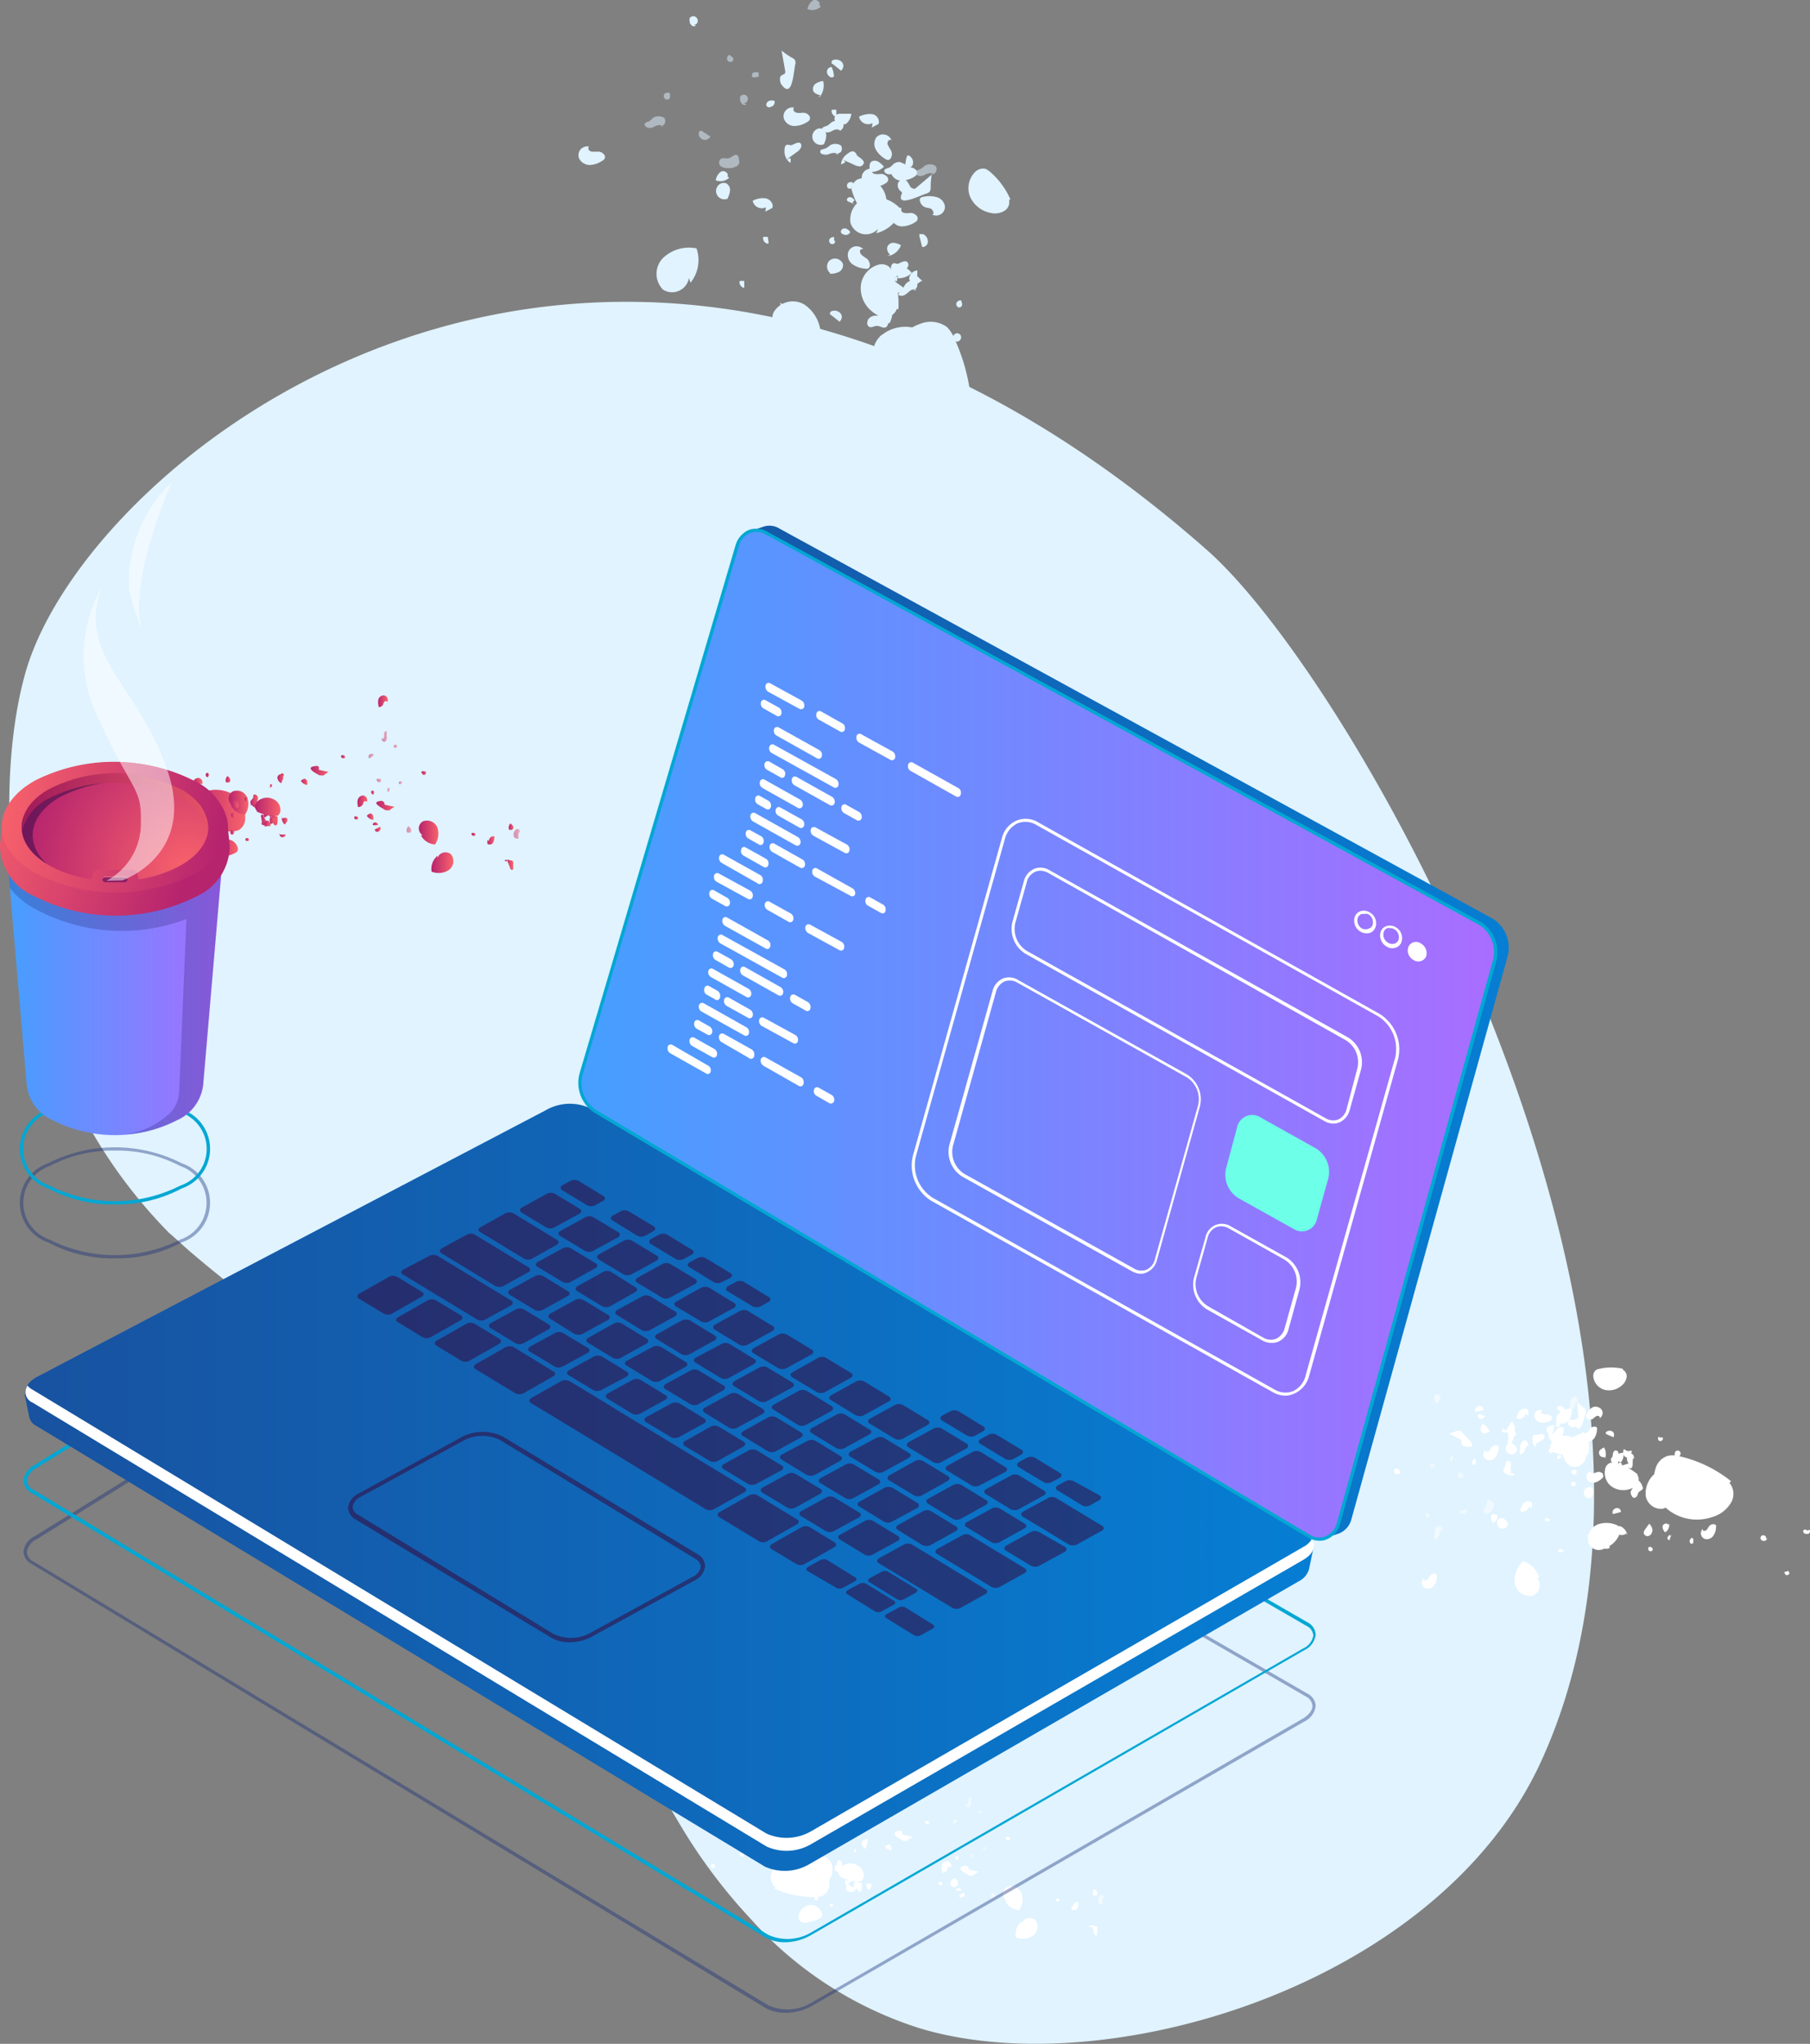 <svg xmlns="http://www.w3.org/2000/svg" xmlns:xlink="http://www.w3.org/1999/xlink" viewBox="0 0 105.35 118.91"><rect x="0" y="0" width="105.35" height="118.91" fill="#808080" stroke="none"/><defs><linearGradient id="Áåçûìÿííûé_ãðàäèåíò_515" x1="10.86" y1="47.16" x2="14.28" y2="47.16" gradientUnits="userSpaceOnUse"><stop offset="0" stop-color="#b6246e"/><stop offset="1" stop-color="#f9636b"/></linearGradient><linearGradient id="Áåçûìÿííûé_ãðàäèåíò_515-2" x1="13.32" y1="46.7" x2="14.45" y2="46.7" xlink:href="#Áåçûìÿííûé_ãðàäèåíò_515"/><linearGradient id="Áåçûìÿííûé_ãðàäèåíò_515-3" x1="16.41" y1="47.74" x2="16.72" y2="47.74" xlink:href="#Áåçûìÿííûé_ãðàäèåíò_515"/><linearGradient id="Áåçûìÿííûé_ãðàäèåíò_515-4" x1="15.65" y1="47.69" x2="16.16" y2="47.69" xlink:href="#Áåçûìÿííûé_ãðàäèåíò_515"/><linearGradient id="Áåçûìÿííûé_ãðàäèåíò_515-5" x1="23.67" y1="48.26" x2="23.94" y2="48.26" xlink:href="#Áåçûìÿííûé_ãðàäèåíò_515"/><linearGradient id="Áåçûìÿííûé_ãðàäèåíò_515-6" x1="24.54" y1="44.95" x2="24.82" y2="44.95" xlink:href="#Áåçûìÿííûé_ãðàäèåíò_515"/><linearGradient id="Áåçûìÿííûé_ãðàäèåíò_515-7" x1="15.36" y1="47.34" x2="15.76" y2="47.34" xlink:href="#Áåçûìÿííûé_ãðàäèåíò_515"/><linearGradient id="Áåçûìÿííûé_ãðàäèåíò_515-8" x1="23.21" y1="45.49" x2="23.42" y2="45.49" xlink:href="#Áåçûìÿííûé_ãðàäèåíò_515"/><linearGradient id="Áåçûìÿííûé_ãðàäèåíò_515-9" x1="16.27" y1="48.59" x2="16.64" y2="48.59" xlink:href="#Áåçûìÿííûé_ãðàäèåíò_515"/><linearGradient id="Áåçûìÿííûé_ãðàäèåíò_515-10" x1="7.38" y1="46.59" x2="7.68" y2="46.59" xlink:href="#Áåçûìÿííûé_ãðàäèåíò_515"/><linearGradient id="Áåçûìÿííûé_ãðàäèåíò_515-11" x1="20.64" y1="47.63" x2="20.86" y2="47.63" xlink:href="#Áåçûìÿííûé_ãðàäèåíò_515"/><linearGradient id="Áåçûìÿííûé_ãðàäèåíò_515-12" x1="12.46" y1="49.35" x2="13.82" y2="49.35" xlink:href="#Áåçûìÿííûé_ãðàäèåíò_515"/><linearGradient id="Áåçûìÿííûé_ãðàäèåíò_515-13" x1="17.5" y1="45.48" x2="17.9" y2="45.48" xlink:href="#Áåçûìÿííûé_ãðàäèåíò_515"/><linearGradient id="Áåçûìÿííûé_ãðàäèåíò_515-14" x1="18.05" y1="44.85" x2="19.13" y2="44.85" xlink:href="#Áåçûìÿííûé_ãðàäèåíò_515"/><linearGradient id="Áåçûìÿííûé_ãðàäèåíò_515-15" x1="16.16" y1="45.31" x2="16.51" y2="45.31" xlink:href="#Áåçûìÿííûé_ãðàäèåíò_515"/><linearGradient id="Áåçûìÿííûé_ãðàäèåíò_515-16" x1="7.79" y1="44.71" x2="8" y2="44.71" xlink:href="#Áåçûìÿííûé_ãðàäèåíò_515"/><linearGradient id="Áåçûìÿííûé_ãðàäèåíò_515-17" x1="14.64" y1="46.79" x2="15.12" y2="46.79" xlink:href="#Áåçûìÿííûé_ãðàäèåíò_515"/><linearGradient id="Áåçûìÿííûé_ãðàäèåíò_515-18" x1="21.73" y1="47.97" x2="22.02" y2="47.97" xlink:href="#Áåçûìÿííûé_ãðàäèåíò_515"/><linearGradient id="Áåçûìÿííûé_ãðàäèåíò_515-19" x1="11.75" y1="46.51" x2="12.15" y2="46.51" xlink:href="#Áåçûìÿííûé_ãðàäèåíò_515"/><linearGradient id="Áåçûìÿííûé_ãðàäèåíò_515-20" x1="12.02" y1="45.07" x2="12.2" y2="45.07" xlink:href="#Áåçûìÿííûé_ãðàäèåíò_515"/><linearGradient id="Áåçûìÿííûé_ãðàäèåíò_515-21" x1="14.23" y1="46.51" x2="14.41" y2="46.51" xlink:href="#Áåçûìÿííûé_ãðàäèåíò_515"/><linearGradient id="Áåçûìÿííûé_ãðàäèåíò_515-22" x1="11.21" y1="45.61" x2="11.78" y2="45.61" xlink:href="#Áåçûìÿííûé_ãðàäèåíò_515"/><linearGradient id="Áåçûìÿííûé_ãðàäèåíò_515-23" x1="21.99" y1="40.81" x2="22.56" y2="40.81" xlink:href="#Áåçûìÿííûé_ãðàäèåíò_515"/><linearGradient id="Áåçûìÿííûé_ãðàäèåíò_515-24" x1="15.66" y1="45.72" x2="15.84" y2="45.72" xlink:href="#Áåçûìÿííûé_ãðàäèåíò_515"/><linearGradient id="Áåçûìÿííûé_ãðàäèåíò_515-25" x1="13.44" y1="47.45" x2="13.68" y2="47.45" xlink:href="#Áåçûìÿííûé_ãðàäèåíò_515"/><linearGradient id="Áåçûìÿííûé_ãðàäèåíò_515-26" x1="29.86" y1="48.49" x2="30.24" y2="48.49" xlink:href="#Áåçûìÿííûé_ãðàäèåíò_515"/><linearGradient id="Áåçûìÿííûé_ãðàäèåíò_515-27" x1="13.41" y1="48.42" x2="13.65" y2="48.42" xlink:href="#Áåçûìÿííûé_ãðàäèåíò_515"/><linearGradient id="Áåçûìÿííûé_ãðàäèåíò_515-28" x1="15.22" y1="47.67" x2="15.53" y2="47.67" xlink:href="#Áåçûìÿííûé_ãðàäèåíò_515"/><linearGradient id="Áåçûìÿííûé_ãðàäèåíò_515-29" x1="15.59" y1="46.8" x2="15.88" y2="46.8" xlink:href="#Áåçûìÿííûé_ãðàäèåíò_515"/><linearGradient id="Áåçûìÿííûé_ãðàäèåíò_515-30" x1="25.11" y1="50.18" x2="26.37" y2="50.18" xlink:href="#Áåçûìÿííûé_ãðàäèåíò_515"/><linearGradient id="Áåçûìÿííûé_ãðàäèåíò_515-31" x1="13.14" y1="45.34" x2="13.41" y2="45.34" xlink:href="#Áåçûìÿííûé_ãðàäèåíò_515"/><linearGradient id="Áåçûìÿííûé_ãðàäèåíò_515-32" x1="14.29" y1="48.86" x2="14.48" y2="48.86" xlink:href="#Áåçûìÿííûé_ãðàäèåíò_515"/><linearGradient id="Áåçûìÿííûé_ãðàäèåíò_515-33" x1="14.84" y1="46.92" x2="16.32" y2="46.92" xlink:href="#Áåçûìÿííûé_ãðàäèåíò_515"/><linearGradient id="Áåçûìÿííûé_ãðàäèåíò_515-34" x1="24.39" y1="48.44" x2="25.52" y2="48.44" xlink:href="#Áåçûìÿííûé_ãðàäèåíò_515"/><linearGradient id="Áåçûìÿííûé_ãðàäèåíò_515-35" x1="21.34" y1="47.51" x2="21.74" y2="47.51" xlink:href="#Áåçûìÿííûé_ãðàäèåíò_515"/><linearGradient id="Áåçûìÿííûé_ãðàäèåíò_515-36" x1="21.89" y1="46.88" x2="22.97" y2="46.88" xlink:href="#Áåçûìÿííûé_ãðàäèåíò_515"/><linearGradient id="Áåçûìÿííûé_ãðàäèåíò_515-37" x1="15.37" y1="47.96" x2="15.74" y2="47.96" xlink:href="#Áåçûìÿííûé_ãðàäèåíò_515"/><linearGradient id="Áåçûìÿííûé_ãðàäèåíò_515-38" x1="29.36" y1="50.28" x2="29.87" y2="50.28" xlink:href="#Áåçûìÿííûé_ãðàäèåíò_515"/><linearGradient id="Áåçûìÿííûé_ãðàäèåíò_515-39" x1="29.61" y1="48.1" x2="29.88" y2="48.1" xlink:href="#Áåçûìÿííûé_ãðàäèåíò_515"/><linearGradient id="Áåçûìÿííûé_ãðàäèåíò_515-40" x1="21.93" y1="45.42" x2="22.21" y2="45.42" xlink:href="#Áåçûìÿííûé_ãðàäèåíò_515"/><linearGradient id="Áåçûìÿííûé_ãðàäèåíò_515-41" x1="21.6" y1="46.07" x2="21.78" y2="46.07" xlink:href="#Áåçûìÿííûé_ãðàäèåíò_515"/><linearGradient id="Áåçûìÿííûé_ãðàäèåíò_515-42" x1="21.46" y1="44" x2="21.76" y2="44" xlink:href="#Áåçûìÿííûé_ãðàäèåíò_515"/><linearGradient id="Áåçûìÿííûé_ãðàäèåíò_515-43" x1="22.25" y1="42.84" x2="22.59" y2="42.84" xlink:href="#Áåçûìÿííûé_ãðàäèåíò_515"/><linearGradient id="Áåçûìÿííûé_ãðàäèåíò_515-44" x1="22.91" y1="43.45" x2="23.09" y2="43.45" xlink:href="#Áåçûìÿííûé_ãðàäèåíò_515"/><linearGradient id="Áåçûìÿííûé_ãðàäèåíò_515-45" x1="20.79" y1="46.62" x2="21.37" y2="46.62" xlink:href="#Áåçûìÿííûé_ãðàäèåíò_515"/><linearGradient id="Áåçûìÿííûé_ãðàäèåíò_515-46" x1="21.79" y1="48.26" x2="22.16" y2="48.26" xlink:href="#Áåçûìÿííûé_ãðàäèåíò_515"/><linearGradient id="Áåçûìÿííûé_ãðàäèåíò_515-47" x1="28.35" y1="48.9" x2="28.77" y2="48.9" xlink:href="#Áåçûìÿííûé_ãðàäèåíò_515"/><linearGradient id="Áåçûìÿííûé_ãðàäèåíò_515-48" x1="22.51" y1="46.01" x2="22.68" y2="46.01" xlink:href="#Áåçûìÿííûé_ãðàäèåíò_515"/><linearGradient id="Áåçûìÿííûé_ãðàäèåíò_515-49" x1="13.45" y1="46.78" x2="13.93" y2="46.78" xlink:href="#Áåçûìÿííûé_ãðàäèåíò_515"/><linearGradient id="Áåçûìÿííûé_ãðàäèåíò_515-50" x1="19.88" y1="44.08" x2="20.11" y2="44.08" xlink:href="#Áåçûìÿííûé_ãðàäèåíò_515"/><linearGradient id="Áåçûìÿííûé_ãðàäèåíò_515-51" x1="9.06" y1="45.93" x2="9.34" y2="45.93" xlink:href="#Áåçûìÿííûé_ãðàäèåíò_515"/><linearGradient id="Áåçûìÿííûé_ãðàäèåíò_515-52" x1="27.47" y1="48.59" x2="27.7" y2="48.59" xlink:href="#Áåçûìÿííûé_ãðàäèåíò_515"/><linearGradient id="Áåçûìÿííûé_ãðàäèåíò_515-53" x1="14.57" y1="46.51" x2="15.02" y2="46.51" xlink:href="#Áåçûìÿííûé_ãðàäèåíò_515"/><linearGradient id="Áåçûìÿííûé_ãðàäèåíò_515-54" x1="15.68" y1="47.72" x2="15.98" y2="47.72" xlink:href="#Áåçûìÿííûé_ãðàäèåíò_515"/><linearGradient id="Áåçûìÿííûé_ãðàäèåíò_515-55" x1="16.32" y1="45.08" x2="16.51" y2="45.08" xlink:href="#Áåçûìÿííûé_ãðàäèåíò_515"/><linearGradient id="Áåçûìÿííûé_ãðàäèåíò_206" x1="34.51" y1="60.03" x2="87.81" y2="60.03" gradientUnits="userSpaceOnUse"><stop offset="0" stop-color="#1852a0"/><stop offset="1" stop-color="#067ed3"/></linearGradient><linearGradient id="Áåçûìÿííûé_ãðàäèåíò_206-2" x1="1.48" y1="87.27" x2="76.47" y2="87.27" xlink:href="#Áåçûìÿííûé_ãðàäèåíò_206"/><linearGradient id="Áåçûìÿííûé_ãðàäèåíò_206-3" x1="1.47" y1="85.95" x2="76.48" y2="85.95" xlink:href="#Áåçûìÿííûé_ãðàäèåíò_206"/><linearGradient id="Áåçûìÿííûé_ãðàäèåíò_302" x1="33.75" y1="60.2" x2="87.05" y2="60.2" gradientUnits="userSpaceOnUse"><stop offset="0" stop-color="#459fff"/><stop offset="1" stop-color="#a96dff"/></linearGradient><linearGradient id="Áåçûìÿííûé_ãðàäèåíò_302-2" x1=".38" y1="57.72" x2="13" y2="57.72" xlink:href="#Áåçûìÿííûé_ãðàäèåíò_302"/><linearGradient id="Áåçûìÿííûé_ãðàäèåíò_515-56" x1="11.08" y1="49.99" x2="-1.84" y2="46.52" xlink:href="#Áåçûìÿííûé_ãðàäèåíò_515"/><linearGradient id="Áåçûìÿííûé_ãðàäèåíò_89" x1="1.53" y1="46.69" x2="15.24" y2="46.69" gradientUnits="userSpaceOnUse"><stop offset="0" stop-color="#a31c5a"/><stop offset="1" stop-color="#f9636b"/></linearGradient><linearGradient id="Áåçûìÿííûé_ãðàäèåíò_515-57" x1="12.75" y1="49.06" x2="-.26" y2="47.05" xlink:href="#Áåçûìÿííûé_ãðàäèåíò_515"/><radialGradient id="Áåçûìÿííûé_ãðàäèåíò_47" cx="10.97" cy="50.62" r="9.63" gradientUnits="userSpaceOnUse"><stop offset="0" stop-color="#f9636b"/><stop offset="1" stop-color="#b6246e"/></radialGradient><style>.cls-1,.cls-78{fill:#e0f3ff}.cls-2,.cls-3{fill:#fff}.cls-3,.cls-78{opacity:.5}.cls-59{fill:#172f78}.cls-59,.cls-71{opacity:.4}.cls-60{fill:#03a7d3}.cls-66{fill:#380031}.cls-71{fill:#06033e}</style></defs><g id="Layer_2" data-name="Layer 2"><g id="Layer_1-2" data-name="Layer 1"><path class="cls-1" d="M53.52 118a22.14 22.14 0 01-9.81-6.34 31.76 31.76 0 01-4.28-5.76c-.11-.18-.22-.36-.32-.54-3.27-5.66-5.35-12-8.51-17.21-4.32-7.1-9.47-6.68-19.66-15.44-.38-.34-.75-.68-1.12-1A29.37 29.37 0 013 60.7C.07 52.86 0 44.22 1.52 39c3.9-13.14 34.75-36.92 68.73-7 8.8 7.74 30.65 46.43 19.37 70.65-6.07 12.94-25.31 18.62-36.1 15.35z"/><path class="cls-2" d="M45.08 109.88a5.47 5.47 0 002.42.49 1.06 1.06 0 00.4-.08.76.76 0 00.37-.64 1.61 1.61 0 00-.92-1.54 2 2 0 00-1.82.13 1.34 1.34 0 00-.65.79.76.76 0 00.4.87.16.16 0 000-.27z"/><path class="cls-2" d="M47.43 108.86a1 1 0 00.83.53 1.05 1.05 0 00.12-1 .64.64 0 00-.84-.34.46.46 0 000 .8zM50.41 109.53a.54.54 0 00.15.44.52.52 0 00.14-.16.2.2 0 000-.2c-.07-.07-.19 0-.28 0v-.07zM49.78 109.52a.35.35 0 01-.13 0 .38.38 0 01.36 0c.06 0 .14 0 .15.11s0 .09 0 .14 0 .22-.05.27a.12.12 0 01-.15 0 .39.39 0 01-.06-.15l-.08-.34z"/><path class="cls-3" d="M57.75 110.42c.06.08.2 0 .19-.12s-.09-.17-.17-.23a.33.33 0 00-.07.38z"/><path class="cls-2" d="M58.55 107a.1.1 0 010-.12.17.17 0 01.14 0h.07a.12.12 0 010 .17.12.12 0 01-.16 0 .14.14 0 010-.18zM49.39 109.23a.37.37 0 000 .34l.25-.15a.22.22 0 00.1-.09.16.16 0 00-.11-.21.21.21 0 00-.23.1z"/><path class="cls-3" d="M57.33 107.57h.09a.12.12 0 00-.1-.11.09.09 0 00-.11.09.09.09 0 00.11.08z"/><path class="cls-2" d="M50.28 110.5a.17.17 0 00.1.2.21.21 0 00.22-.06.07.07 0 000-.09.07.07 0 00-.06 0h-.3zM41.45 108.68a.08.08 0 01-.07-.07.12.12 0 010-.1.12.12 0 01.22 0 .15.15 0 010 .17h-.13zM54.66 109.67h.17a.28.28 0 000-.13.16.16 0 00-.22 0zM46.68 111.86a2.15 2.15 0 001-.23.43.43 0 00.13-.09.32.32 0 000-.3.67.67 0 00-.59-.41.79.79 0 00-.64.36.54.54 0 00-.11.39.3.3 0 00.29.25.07.07 0 000-.1zM51.5 107.41a.52.52 0 00.38.26.75.75 0 000-.21.2.2 0 00-.14-.15c-.09 0-.17.06-.23.14v-.08zM52.6 107.11h.12a.26.26 0 00.12-.05 1.87 1.87 0 01.29-.2l-.57-.12h-.05v-.16c0-.06-.13-.08-.21-.06-.59.13.1.48.3.59zM50.16 107.3a.38.38 0 00.21.27l.11-.27a.3.3 0 000-.13.16.16 0 00-.21-.11.21.21 0 00-.12.22zM41.91 106.79l.09-.05a.11.11 0 00-.1-.11.09.09 0 00-.11.09.1.1 0 00.12.08zM48.64 108.82a.6.6 0 00.19.16.21.21 0 00.24 0 .22.22 0 000-.11.24.24 0 10-.47 0zM55.75 110a.45.45 0 00.2 0 .15.15 0 00-.08-.13.18.18 0 00-.16 0 .1.1 0 00-.05.06.07.07 0 000 .08zM45.75 108.44a.53.53 0 00.38.25.75.75 0 000-.21.2.2 0 00-.14-.15c-.09 0-.17.07-.23.14v-.08zM46 107a.14.14 0 00.09.22.27.27 0 00.07-.14.12.12 0 00-.08-.12.09.09 0 00-.1.09zM48.26 108.42a.14.14 0 00.09.22.25.25 0 00.06-.14.1.1 0 00-.07-.12c-.06 0-.11 0-.1.08zM45.74 107.63h-.16c-.04 0 0 .12-.07.18a.21.21 0 01-.16.11.09.09 0 01-.1 0 .11.11 0 010-.07.7.7 0 010-.38.32.32 0 01.29-.21.25.25 0 01.21.13.27.27 0 010 .26zM56.53 102.83a.1.1 0 00-.16 0 1 1 0 00-.08.18.24.24 0 01-.15.11.11.11 0 01-.11 0v-.07a.81.81 0 010-.38.32.32 0 01.29-.21.25.25 0 01.22.13.27.27 0 010 .26zM49.69 107.76h.1a.23.23 0 00.05-.15s-.09-.09-.12 0v.19zM47.58 109.59a.18.18 0 01-.1-.28.44.44 0 01.2 0 .31.31 0 01-.07.21z"/><path class="cls-3" d="M63.92 110.71a.37.37 0 00.12.07.14.14 0 00.14 0v-.24c0-.08.09-.15.07-.22a.14.14 0 00-.2-.07.38.38 0 00-.14.19.39.39 0 000 .21.15.15 0 00.14.13z"/><path class="cls-2" d="M47.41 110.36a.09.09 0 01.1-.08.15.15 0 01.11.08.11.11 0 010 .08.12.12 0 01-.12.12.13.13 0 010-.25zM49.22 109.89c.07 0 .05-.16 0-.24s-.06-.18 0-.25a.07.07 0 01.06 0c.06 0 .06.09.09.15a.42.42 0 00.08.12.31.31 0 010 .32.17.17 0 01-.18 0 .16.16 0 010-.17zM49.62 108.81a.07.07 0 010-.1.16.16 0 01.09 0h.09a.11.11 0 01.09.13.17.17 0 01-.1.14.1.1 0 01-.09 0 .06.06 0 010-.07zM59.46 111.79a1 1 0 00-.34.92 1.09 1.09 0 001-.09.64.64 0 00.15-.89c-.22-.26-.75-.14-.78.19zM47.21 107.5c.07.07.2 0 .2-.12a.2.2 0 10-.25.15zM48.36 110.93h.1a.12.12 0 000-.15.11.11 0 00-.14 0 .08.08 0 000 .13z"/><path class="cls-2" d="M48.93 109.21a2.39 2.39 0 001 .25h.17a.36.36 0 00.17-.28.68.68 0 00-.38-.67.82.82 0 00-.79 0 .53.53 0 00-.29.33.32.32 0 00.16.38.07.07 0 000-.12zM58.5 110.6a1 1 0 00.82.53 1.1 1.1 0 00.13-1 .65.65 0 00-.84-.34.47.47 0 000 .81zM55.34 109.44a.23.23 0 10.39 0 .2.2 0 00-.13-.16.29.29 0 00-.24.15zM56.44 109.14h.12a.22.22 0 00.11-.05 1.57 1.57 0 01.3-.2l-.58-.12s0-.11-.05-.16-.13-.08-.2-.06c-.6.13.1.45.3.59zM49.57 110.06h.17a.29.29 0 00-.12-.3.17.17 0 00-.24.15c0 .07.06.17 0 .18zM63.49 112.12a.26.26 0 01-.13-.06.39.39 0 01.35 0c.07 0 .15 0 .16.11a.74.74 0 010 .14v.27a.11.11 0 01-.14 0 .28.28 0 01-.06-.15l-.09-.34zM63.69 110.26c.06.07.2 0 .19-.12s-.09-.17-.17-.23a.33.33 0 00-.07.38z"/><path class="cls-3" d="M55.94 107.44a.1.1 0 010-.12.17.17 0 01.14 0h.07a.11.11 0 010 .16.13.13 0 01-.17 0 .14.14 0 010-.17z"/><path class="cls-2" d="M55.63 108a.15.15 0 00.09.23.25.25 0 00.06-.14.1.1 0 00-.08-.12.07.07 0 00-.09.08z"/><path class="cls-3" d="M55.48 106.12a.2.2 0 010-.2.2.2 0 01.19-.06s.09.06.07.1l-.22.15zM56.25 105c.09 0 .11-.13.11-.22s0-.19.08-.23a.09.09 0 01.07 0c.05 0 0 .11 0 .17a.65.65 0 000 .13.29.29 0 01-.11.31.16.16 0 01-.16-.08.15.15 0 010-.17zM57 105.5h.09a.14.14 0 000-.15.1.1 0 00-.14 0 .09.09 0 000 .14z"/><path class="cls-2" d="M55.33 108.64c0-.06-.13 0-.16 0s0 .13-.07.18a.24.24 0 01-.16.12.11.11 0 01-.11 0 .12.12 0 010-.07.66.66 0 010-.37.35.35 0 01.3-.22.28.28 0 01.21.14.25.25 0 010 .25zM55.82 110.29a.15.15 0 00.19.1.21.21 0 00.14-.18v-.09c0-.01 0 0-.07 0l-.26.14zM62.46 110.93a.26.26 0 01.31-.27.68.68 0 01-.07.37.23.23 0 01-.33.06v-.22z"/><path class="cls-3" d="M56.54 108.06h.09a.23.23 0 000-.15s-.08-.09-.12 0v.19z"/><path class="cls-2" d="M47.45 108.8a.62.62 0 00.2.16.2.2 0 00.23 0 .18.18 0 000-.12.24.24 0 00-.22-.26.24.24 0 00-.24.24zM53.9 106.11h.17a.33.33 0 000-.13.17.17 0 00-.23 0zM43.07 107.94a.08.08 0 010-.12.15.15 0 01.13 0h.07a.12.12 0 010 .17.13.13 0 01-.17 0 .15.15 0 010-.18zM61.49 110.62h.17a.56.56 0 000-.12.17.17 0 00-.23 0zM49 108.35a.26.26 0 00-.1-.11.12.12 0 00-.13 0c-.06.06 0 .16-.07.23s-.12.12-.13.2.09.13.17.12a.38.38 0 00.19-.14.48.48 0 00.09-.19.15.15 0 00-.09-.17zM49.75 109.49a.53.53 0 000 .46.84.84 0 00.19-.09.18.18 0 00.06-.19c0-.1-.14-.12-.24-.14h.06zM50.41 107.16h.09a.11.11 0 000-.14.1.1 0 00-.14 0 .09.09 0 00.07.12z"/><path d="M11.08 47.88a5.47 5.47 0 002.42.49 1.06 1.06 0 00.4-.08.76.76 0 00.37-.64 1.61 1.61 0 00-.92-1.54 2 2 0 00-1.82.13 1.34 1.34 0 00-.65.79.76.76 0 00.4.87.16.16 0 000-.27z" fill="url(#Áåçûìÿííûé_ãðàäèåíò_515)"/><path d="M13.43 46.86a1 1 0 00.83.53 1.05 1.05 0 00.12-1 .64.64 0 00-.84-.34.46.46 0 000 .8z" fill="url(#Áåçûìÿííûé_ãðàäèåíò_515-2)"/><path d="M16.41 47.53a.54.54 0 00.15.44.52.52 0 00.14-.16.2.2 0 000-.2c-.07-.07-.19 0-.28 0v-.07z" fill="url(#Áåçûìÿííûé_ãðàäèåíò_515-3)"/><path d="M15.78 47.52a.35.35 0 01-.13-.05.38.38 0 01.36 0c.06 0 .14 0 .15.11s0 .09 0 .14 0 .22-.05.27a.12.12 0 01-.15 0 .39.39 0 01-.06-.15l-.08-.34z" fill="url(#Áåçûìÿííûé_ãðàäèåíò_515-4)"/><path d="M23.75 48.42c.06.08.2 0 .19-.12s-.09-.17-.17-.23a.33.33 0 00-.07.38z" fill="url(#Áåçûìÿííûé_ãðàäèåíò_515-5)" opacity=".5"/><path d="M24.55 45a.1.1 0 010-.12.17.17 0 01.14 0h.07a.12.12 0 010 .17.12.12 0 01-.16 0 .14.14 0 010-.18z" fill="url(#Áåçûìÿííûé_ãðàäèåíò_515-6)"/><path d="M15.39 47.23a.37.37 0 000 .34l.25-.15a.22.22 0 00.1-.09.16.16 0 00-.11-.21.21.21 0 00-.23.1z" fill="url(#Áåçûìÿííûé_ãðàäèåíò_515-7)"/><path d="M23.33 45.57h.09a.12.12 0 00-.1-.11.09.09 0 00-.11.09.09.09 0 00.11.08z" fill="url(#Áåçûìÿííûé_ãðàäèåíò_515-8)" opacity=".5"/><path d="M16.28 48.5a.17.17 0 00.1.2.21.21 0 00.22-.06.07.07 0 000-.09.07.07 0 00-.06 0h-.3z" fill="url(#Áåçûìÿííûé_ãðàäèåíò_515-9)"/><path d="M7.45 46.68a.08.08 0 01-.07-.07.12.12 0 010-.1.12.12 0 01.22 0 .15.15 0 010 .17h-.13z" fill="url(#Áåçûìÿííûé_ãðàäèåíò_515-10)"/><path d="M20.66 47.67h.17a.28.28 0 000-.13.16.16 0 00-.22 0z" fill="url(#Áåçûìÿííûé_ãðàäèåíò_515-11)"/><path d="M12.68 49.86a2.15 2.15 0 001-.23.43.43 0 00.13-.09.32.32 0 000-.3.67.67 0 00-.59-.41.79.79 0 00-.64.36.54.54 0 00-.11.39.3.3 0 00.29.25.07.07 0 000-.1z" fill="url(#Áåçûìÿííûé_ãðàäèåíò_515-12)"/><path d="M17.5 45.41a.52.52 0 00.38.26.75.75 0 000-.21.2.2 0 00-.14-.15c-.09 0-.17.06-.23.14v-.08z" fill="url(#Áåçûìÿííûé_ãðàäèåíò_515-13)"/><path d="M18.6 45.11h.12a.26.26 0 00.12 0 1.87 1.87 0 01.29-.2l-.57-.12v-.16c0-.06-.13-.08-.21-.06-.64.08.05.43.25.54z" fill="url(#Áåçûìÿííûé_ãðàäèåíò_515-14)"/><path d="M16.16 45.3a.38.38 0 00.21.27l.11-.27a.3.3 0 000-.13.16.16 0 00-.21-.11.21.21 0 00-.12.22z" fill="url(#Áåçûìÿííûé_ãðàäèåíò_515-15)"/><path d="M7.91 44.79H8a.11.11 0 00-.1-.11.09.09 0 00-.11.09.1.1 0 00.12.08z" fill="url(#Áåçûìÿííûé_ãðàäèåíò_515-16)"/><path d="M14.64 46.82a.6.6 0 00.19.16.21.21 0 00.24 0 .22.22 0 000-.11.24.24 0 10-.47 0z" fill="url(#Áåçûìÿííûé_ãðàäèåíò_515-17)"/><path d="M21.75 48a.45.45 0 00.2 0 .05.05 0 00.05 0 .15.15 0 00-.08-.13.18.18 0 00-.16 0 .1.1 0 00-.05.06.07.07 0 000 .08z" fill="url(#Áåçûìÿííûé_ãðàäèåíò_515-18)"/><path d="M11.75 46.44a.53.53 0 00.38.25.75.75 0 000-.21.2.2 0 00-.14-.15c-.09 0-.17.07-.23.14v-.08z" fill="url(#Áåçûìÿííûé_ãðàäèåíò_515-19)"/><path d="M12 45a.14.14 0 00.09.22.27.27 0 00.07-.14.12.12 0 00-.08-.12.09.09 0 00-.08.04z" fill="url(#Áåçûìÿííûé_ãðàäèåíò_515-20)"/><path d="M14.26 46.42a.14.14 0 00.09.22.25.25 0 00.06-.14.1.1 0 00-.07-.12c-.06 0-.11 0-.1.08z" fill="url(#Áåçûìÿííûé_ãðàäèåíò_515-21)"/><path d="M11.74 45.63c0-.05-.12 0-.16 0s0 .12-.07.18a.21.21 0 01-.16.11.09.09 0 01-.1 0 .11.11 0 010-.07.7.7 0 010-.38.32.32 0 01.29-.21.25.25 0 01.21.13.27.27 0 010 .26z" fill="url(#Áåçûìÿííûé_ãðàäèåíò_515-22)"/><path d="M22.53 40.83a.1.1 0 00-.16 0 1 1 0 00-.08.18.24.24 0 01-.15.11.11.11 0 01-.11 0v-.07a.81.81 0 010-.38.32.32 0 01.29-.21.25.25 0 01.22.13.27.27 0 010 .26z" fill="url(#Áåçûìÿííûé_ãðàäèåíò_515-23)"/><path d="M15.69 45.76l.1.05a.23.23 0 00.05-.15s-.09-.09-.12 0v.19z" fill="url(#Áåçûìÿííûé_ãðàäèåíò_515-24)"/><path d="M13.58 47.59a.18.18 0 01-.1-.28.44.44 0 01.2 0 .31.31 0 01-.07.21z" fill="url(#Áåçûìÿííûé_ãðàäèåíò_515-25)"/><path d="M29.92 48.71a.37.37 0 00.12.07.14.14 0 00.14 0v-.24c0-.08.09-.15.07-.22a.14.14 0 00-.2-.07.38.38 0 00-.14.19.39.39 0 000 .21.15.15 0 00.14.13z" fill="url(#Áåçûìÿííûé_ãðàäèåíò_515-26)" opacity=".5"/><path d="M13.41 48.36a.09.09 0 01.1-.08.15.15 0 01.11.08.11.11 0 010 .08.12.12 0 01-.12.12.13.13 0 010-.25z" fill="url(#Áåçûìÿííûé_ãðàäèåíò_515-27)"/><path d="M15.22 47.89c.07 0 0-.16 0-.24s-.06-.18 0-.25a.07.07 0 01.06 0c.06 0 .06.09.09.15a.42.42 0 00.08.12.31.31 0 010 .32.17.17 0 01-.18 0 .16.16 0 01-.05-.17z" fill="url(#Áåçûìÿííûé_ãðàäèåíò_515-28)"/><path d="M15.62 46.81a.07.07 0 010-.1.16.16 0 01.09-.05h.09a.11.11 0 01.09.13.17.17 0 01-.1.14.1.1 0 01-.09 0 .06.06 0 010-.07z" fill="url(#Áåçûìÿííûé_ãðàäèåíò_515-29)"/><path d="M25.46 49.79a1 1 0 00-.34.92 1.09 1.09 0 001-.09.64.64 0 00.15-.89c-.22-.26-.75-.14-.78.19z" fill="url(#Áåçûìÿííûé_ãðàäèåíò_515-30)"/><path d="M13.21 45.5c.07.07.2 0 .2-.12a.36.36 0 00-.17-.23.35.35 0 00-.08.38z" fill="url(#Áåçûìÿííûé_ãðàäèåíò_515-31)"/><path d="M14.36 48.93h.1a.12.12 0 000-.15.11.11 0 00-.14 0 .08.08 0 000 .13z" fill="url(#Áåçûìÿííûé_ãðàäèåíò_515-32)"/><path d="M14.93 47.21a2.39 2.39 0 001.05.25h.17a.36.36 0 00.17-.28.68.68 0 00-.38-.67.82.82 0 00-.79 0 .53.53 0 00-.29.33.32.32 0 00.16.38.07.07 0 000-.12z" fill="url(#Áåçûìÿííûé_ãðàäèåíò_515-33)"/><path d="M24.5 48.6a1 1 0 00.82.53 1.1 1.1 0 00.13-1 .65.65 0 00-.84-.34.47.47 0 000 .81z" fill="url(#Áåçûìÿííûé_ãðàäèåíò_515-34)"/><path d="M21.34 47.44a.5.5 0 00.38.26.5.5 0 000-.21.2.2 0 00-.13-.16.29.29 0 00-.24.15z" fill="url(#Áåçûìÿííûé_ãðàäèåíò_515-35)"/><path d="M22.44 47.14h.12a.22.22 0 00.11 0 1.57 1.57 0 01.3-.2l-.58-.12s0-.11-.05-.16-.13-.08-.2-.06c-.6.08.1.4.3.54z" fill="url(#Áåçûìÿííûé_ãðàäèåíò_515-36)"/><path d="M15.57 48.06h.17a.29.29 0 00-.12-.3.17.17 0 00-.24.15c0 .07.06.17 0 .18z" fill="url(#Áåçûìÿííûé_ãðàäèåíò_515-37)"/><path d="M29.49 50.12a.26.26 0 01-.13-.06.39.39 0 01.35 0c.07 0 .15 0 .16.11a.74.74 0 010 .14v.27a.11.11 0 01-.14 0 .28.28 0 01-.06-.15l-.18-.43z" fill="url(#Áåçûìÿííûé_ãðàäèåíò_515-38)"/><path d="M29.69 48.26c.06.07.2 0 .19-.12s-.09-.17-.17-.23a.33.33 0 00-.07.38z" fill="url(#Áåçûìÿííûé_ãðàäèåíò_515-39)"/><path d="M21.94 45.44a.1.1 0 010-.12.17.17 0 01.14 0h.07a.11.11 0 010 .16.13.13 0 01-.17 0 .14.14 0 010-.17z" fill="url(#Áåçûìÿííûé_ãðàäèåíò_515-40)" opacity=".5"/><path d="M21.63 46a.15.15 0 00.09.23.25.25 0 00.06-.14.1.1 0 00-.08-.09.07.07 0 00-.09.08z" fill="url(#Áåçûìÿííûé_ãðàäèåíò_515-41)"/><path d="M21.48 44.12a.2.2 0 010-.2.2.2 0 01.19-.06c.05 0 .09.06.07.1l-.22.15z" fill="url(#Áåçûìÿííûé_ãðàäèåíò_515-42)" opacity=".5"/><path d="M22.25 43c.09 0 .11-.13.11-.22s0-.19.08-.23a.09.09 0 01.07 0v.17a.65.65 0 000 .13.29.29 0 01-.11.31.16.16 0 01-.16-.08.15.15 0 010-.17z" fill="url(#Áåçûìÿííûé_ãðàäèåíò_515-43)" opacity=".5"/><path d="M23 43.5h.09a.14.14 0 000-.15.1.1 0 00-.14 0 .09.09 0 000 .14z" fill="url(#Áåçûìÿííûé_ãðàäèåíò_515-44)" opacity=".5"/><path d="M21.33 46.64c0-.06-.13 0-.16 0s0 .13-.07.18a.24.24 0 01-.16.12.11.11 0 01-.11 0 .12.12 0 010-.07.66.66 0 010-.37.35.35 0 01.3-.22.28.28 0 01.21.14.25.25 0 010 .25z" fill="url(#Áåçûìÿííûé_ãðàäèåíò_515-45)"/><path d="M21.82 48.29a.15.15 0 00.19.1.21.21 0 00.14-.18v-.09c0-.01-.05 0-.07 0l-.26.14z" fill="url(#Áåçûìÿííûé_ãðàäèåíò_515-46)"/><path d="M28.46 48.93a.26.26 0 01.31-.27.68.68 0 01-.07.37.23.23 0 01-.33.06v-.22z" fill="url(#Áåçûìÿííûé_ãðàäèåíò_515-47)"/><path d="M22.54 46.06h.09a.23.23 0 00.05-.15c0-.05-.08-.09-.12-.05a.11.11 0 000 .05v.19z" fill="url(#Áåçûìÿííûé_ãðàäèåíò_515-48)" opacity=".5"/><path d="M13.45 46.8a.62.62 0 00.2.16.2.2 0 00.23 0 .18.18 0 000-.12.24.24 0 00-.22-.26.24.24 0 00-.24.24z" fill="url(#Áåçûìÿííûé_ãðàäèåíò_515-49)"/><path d="M19.9 44.11h.17a.33.33 0 000-.13.17.17 0 00-.23 0z" fill="url(#Áåçûìÿííûé_ãðàäèåíò_515-50)"/><path d="M9.07 45.94a.08.08 0 010-.12.15.15 0 01.13 0h.07a.12.12 0 010 .17.13.13 0 01-.17 0 .15.15 0 010-.18z" fill="url(#Áåçûìÿííûé_ãðàäèåíò_515-51)"/><path d="M27.49 48.62h.17a.56.56 0 000-.12.17.17 0 00-.23 0z" fill="url(#Áåçûìÿííûé_ãðàäèåíò_515-52)"/><path d="M15 46.35a.26.26 0 00-.1-.11.12.12 0 00-.13 0c-.06.06 0 .16-.07.23s-.12.12-.13.2.09.13.17.12a.38.38 0 00.19-.14.48.48 0 00.09-.19.15.15 0 00-.09-.17z" fill="url(#Áåçûìÿííûé_ãðàäèåíò_515-53)"/><path d="M15.75 47.49a.53.53 0 000 .46.84.84 0 00.19-.09.18.18 0 00.06-.19c0-.1-.14-.12-.24-.14l.06-.05z" fill="url(#Áåçûìÿííûé_ãðàäèåíò_515-54)"/><path d="M16.41 45.16h.09a.11.11 0 000-.14.1.1 0 00-.14 0 .09.09 0 00.07.12z" fill="url(#Áåçûìÿííûé_ãðàäèåíò_515-55)"/><path class="cls-59" d="M45.72 117.1a2.33 2.33 0 01-1.15-.27L1.86 91a.84.84 0 01-.49-.72 1.11 1.11 0 01.63-.89l26.7-16.57a2.94 2.94 0 012.64-.11l44.75 25.82a.85.85 0 01.49.72 1.16 1.16 0 01-.67.91l-28.7 16.57a3.13 3.13 0 01-1.49.37zm-1-.43a2.71 2.71 0 002.44-.11L75.81 100c.37-.22.58-.49.58-.75a.68.68 0 00-.4-.56L31.28 72.88a2.73 2.73 0 00-2.45.1L2.14 89.55a1 1 0 00-.58.75.66.66 0 00.39.55z"/><path class="cls-60" d="M45.72 113a2.33 2.33 0 01-1.15-.27L1.86 86.87a.84.84 0 01-.49-.72 1.13 1.13 0 01.63-.91l26.7-16.57a2.94 2.94 0 012.64-.11l44.75 25.82a.86.86 0 01.49.72 1.15 1.15 0 01-.67.91l-28.7 16.57a3.13 3.13 0 01-1.49.42zm-1-.43a2.71 2.71 0 002.44-.11l28.7-16.56a1 1 0 00.58-.75.68.68 0 00-.4-.56L31.28 68.73a2.73 2.73 0 00-2.45.1L2.14 85.4a1 1 0 00-.58.75.66.66 0 00.44.55z"/><path d="M86.92 53.47L45.38 30.76a1.11 1.11 0 00-.91-.13l-.83.28.29.07a1.55 1.55 0 00-.27.51l-9.07 30.7a2 2 0 00.82 2.2l41.53 24.72a1.51 1.51 0 00.33.13l-.11.24.79-.27a1.21 1.21 0 00.71-.83l9.08-32.7a2 2 0 00-.82-2.21z" fill="url(#Áåçûìÿííûé_ãðàäèåíò_206)"/><path d="M75.35 90.33L34.37 66a2.81 2.81 0 00-2.52.1L2.43 81.46l-1-.36.27 1.33a.76.76 0 00.42.53l42.4 25.64a2.83 2.83 0 002.53-.11L75.59 92a1.15 1.15 0 00.6-.7l.27-1.3z" fill="url(#Áåçûìÿííûé_ãðàäèåíò_206-2)"/><path d="M44.62 107.43L1.91 81.61c-.66-.38-.57-1 .18-1.47l29.7-15.56a2.79 2.79 0 012.54-.11L76 89.28c.65.38.57 1-.18 1.47l-28.7 16.57a2.82 2.82 0 01-2.5.11z" fill="url(#Áåçûìÿííûé_ãðàäèåíò_206-3)"/><path class="cls-2" d="M1.91 80.86l42.71 25.82a2.86 2.86 0 002.54-.11L75.86 90a1.33 1.33 0 00.49-.44c.27.37.1.85-.49 1.19l-28.7 16.57a2.82 2.82 0 01-2.54.11L1.91 81.61a.67.67 0 01-.31-1 .93.93 0 00.31.25z"/><path d="M76.18 89.37L34.65 64.66a2 2 0 01-.82-2.2l9.07-30.7a1.15 1.15 0 011.72-.76l41.54 22.74a2 2 0 01.82 2.2l-9.08 32.7a1.14 1.14 0 01-1.72.73z" fill="url(#Áåçûìÿííûé_ãðàäèåíò_302)"/><path class="cls-60" d="M76.8 89.64a1.34 1.34 0 01-.66-.18L34.6 64.74a2.08 2.08 0 01-.86-2.31l9.07-30.7a1.39 1.39 0 01.78-.9 1.26 1.26 0 011.08.11l41.54 22.71a2.09 2.09 0 01.86 2.35L78 88.67a1.35 1.35 0 01-.78.89 1 1 0 01-.42.08zm-.57-.35a1 1 0 00.92.09 1.13 1.13 0 00.66-.77l9.07-32.7a1.86 1.86 0 00-.77-2.09L44.58 31.1a1.08 1.08 0 00-.92-.09 1.14 1.14 0 00-.66.78l-9.08 30.7a1.88 1.88 0 00.78 2.09z"/><g opacity=".5"><path class="cls-66" d="M22.34 76.43l-1.46-.88c-.11-.08-.1-.19 0-.27l1.77-1a.5.5 0 01.46 0l1.46.89c.12.07.1.19 0 .26l-1.76 1a.52.52 0 01-.47 0zM24.6 77.8l-1.46-.89c-.12-.07-.1-.19 0-.26l1.76-1a.52.52 0 01.47 0l1.46.88c.12.07.1.19 0 .27l-1.77 1a.5.5 0 01-.46 0zM26.85 79.17l-1.46-.89c-.11-.07-.1-.19 0-.27l1.77-1a.53.53 0 01.46 0l1.46.89c.12.07.1.19 0 .27l-1.76 1a.55.55 0 01-.47 0zM30 78.14l-1.46-.88c-.11-.07-.1-.19 0-.27l1.49-.81a.5.5 0 01.46 0l1.46.88c.12.08.1.2 0 .27l-1.48.82a.52.52 0 01-.47-.01zM32.29 79.51l-1.46-.88c-.12-.07-.1-.19 0-.27l1.48-.81a.5.5 0 01.46 0l1.46.88c.12.07.1.19 0 .27l-1.49.81a.5.5 0 01-.45 0zM34.54 80.88L33.08 80c-.11-.07-.1-.19 0-.26l1.49-.82a.53.53 0 01.46 0l1.46.89c.12.07.1.19 0 .27l-1.49.79a.52.52 0 01-.46.01zM36.8 82.25l-1.46-.89c-.12-.07-.1-.19 0-.27l1.48-.81a.5.5 0 01.46 0l1.46.89c.12.07.1.19 0 .26l-1.49.82a.53.53 0 01-.45 0zM39.05 83.61l-1.46-.88c-.11-.07-.1-.19 0-.27l1.49-.81a.5.5 0 01.46 0l1.46.88c.12.07.1.19 0 .27l-1.48.81a.52.52 0 01-.47 0zM41.31 85l-1.46-.88c-.12-.08-.1-.2 0-.27l1.52-.85a.5.5 0 01.46 0l1.46.88c.12.07.1.19 0 .27l-1.52.85a.5.5 0 01-.46 0zM43.56 86.35l-1.46-.89c-.11-.07-.1-.19 0-.26l1.48-.82a.55.55 0 01.47 0l1.46.89c.12.07.1.19 0 .26l-1.51.81a.55.55 0 01-.44.01zM45.82 87.71l-1.46-.88c-.12-.07-.1-.19 0-.27l1.48-.81a.5.5 0 01.46 0l1.46.88c.12.08.1.2 0 .27l-1.48.82a.5.5 0 01-.46-.01zM48.07 89.08l-1.46-.88c-.11-.07-.1-.19 0-.27l1.48-.81a.52.52 0 01.47 0l1.46.88c.12.07.1.19 0 .27l-1.48.81a.52.52 0 01-.47 0zM50.33 90.45l-1.46-.89c-.12-.07-.1-.19 0-.26l1.48-.82a.53.53 0 01.46 0l1.46.89c.12.07.1.19 0 .27l-1.48.81a.5.5 0 01-.46 0zM33.41 77.59L32 76.71c-.12-.07-.1-.19 0-.27l1.48-.81a.52.52 0 01.47 0l1.46.88c.11.07.1.19 0 .27l-1.48.81a.52.52 0 01-.52 0zM31.12 76.21l-1.46-.89c-.11-.07-.1-.19 0-.27l1.49-.81a.5.5 0 01.46 0l1.46.89c.12.07.1.19 0 .26l-1.48.82a.55.55 0 01-.47 0zM28.83 74.82l-3.14-1.91c-.12-.07-.1-.19 0-.27l1.48-.81a.5.5 0 01.46 0l3.15 1.91c.11.07.1.19 0 .26l-1.48.82a.55.55 0 01-.47 0zM30.49 73.22l-2.55-1.55c-.12-.07-.1-.19 0-.26l1.48-.82a.53.53 0 01.46 0l2.55 1.55c.12.07.1.19 0 .27l-1.43.8a.5.5 0 01-.51.01zM35.67 79l-1.46-.89c-.12-.07-.1-.19 0-.26l1.52-.85a.53.53 0 01.46 0l1.46.89c.12.07.1.19 0 .27l-1.52.84a.5.5 0 01-.46 0zM37.92 80.33l-1.46-.89c-.12-.07-.1-.19 0-.26l1.54-.82a.52.52 0 01.47 0l1.46.89c.11.07.1.19 0 .26l-1.49.82a.53.53 0 01-.52 0zM40.18 81.69l-1.46-.88c-.12-.07-.1-.19 0-.27l1.48-.81a.5.5 0 01.46 0l1.46.88c.12.08.1.19 0 .27l-1.48.82a.5.5 0 01-.46-.01zM42.43 83.06L41 82.18c-.12-.07-.1-.19 0-.27l1.48-.81a.52.52 0 01.47 0l1.46.88c.11.07.1.19 0 .27l-1.49.81a.5.5 0 01-.49 0zM44.69 84.43l-1.46-.89c-.12-.07-.1-.19 0-.26l1.49-.82a.53.53 0 01.46 0l1.46.89c.12.07.1.19 0 .27l-1.48.81a.5.5 0 01-.47 0zM46.94 85.8l-1.46-.89c-.12-.07-.1-.19 0-.27l1.52-.81a.52.52 0 01.47 0l1.46.89c.11.07.1.19 0 .26l-1.49.82a.53.53 0 01-.5 0zM49.2 87.16l-1.46-.88c-.12-.07-.1-.19 0-.27l1.49-.81a.5.5 0 01.46 0l1.46.88c.12.07.1.19 0 .27l-1.48.81a.5.5 0 01-.47 0zM51.45 88.53L50 87.64c-.12-.07-.1-.19 0-.26l1.48-.82a.55.55 0 01.47 0l1.46.89c.11.07.09.19 0 .27l-1.49.81a.5.5 0 01-.47 0zM53.7 89.9l-1.46-.9c-.11-.07-.1-.19 0-.26l1.49-.82a.5.5 0 01.46 0l1.46.89c.12.07.1.19 0 .26l-1.48.82a.55.55 0 01-.47.01zM57.71 92.33l-3.18-1.93c-.12-.07-.1-.19 0-.27l1.48-.81a.47.47 0 01.46 0l3.19 1.93c.12.07.1.19 0 .26l-1.48.82a.55.55 0 01-.47 0zM62.21 89.86l-2.69-1.63c-.11-.07-.1-.19 0-.27l1.49-.81a.5.5 0 01.46 0l2.69 1.63c.12.07.1.19 0 .26l-1.48.82a.55.55 0 01-.47 0zM39.67 78.79l-1.46-.89c-.12-.07-.1-.19 0-.26l1.48-.82a.55.55 0 01.47 0l1.46.89c.11.07.1.19 0 .26l-1.49.82a.5.5 0 01-.46 0zM37.36 77.39l-1.46-.89c-.12-.07-.1-.19 0-.27l1.48-.81a.52.52 0 01.47 0l1.46.89c.11.07.09.19 0 .26l-1.49.82a.53.53 0 01-.46 0zM35.05 76l-1.46-.89c-.12-.07-.1-.19 0-.27l1.52-.84a.5.5 0 01.46 0l1.43.9c.12.07.1.19 0 .26l-1.49.84a.53.53 0 01-.46 0zM32.74 74.58l-1.46-.88c-.12-.07-.1-.19 0-.27l1.48-.81a.5.5 0 01.46 0l1.46.88c.12.08.1.19 0 .27l-1.48.82a.5.5 0 01-.46-.01zM41.93 80.16l-1.46-.89c-.12-.07-.1-.19 0-.27l1.53-.81a.5.5 0 01.46 0l1.46.89c.12.07.1.19 0 .26l-1.48.82a.53.53 0 01-.51 0zM44.18 81.52l-1.46-.88c-.12-.07-.1-.19 0-.27l1.48-.81a.52.52 0 01.47 0l1.46.88c.11.07.1.19 0 .27l-1.49.81a.5.5 0 01-.46 0zM46.43 82.89L45 82c-.11-.07-.1-.19 0-.26l1.49-.82a.53.53 0 01.46 0l1.46.89c.12.07.1.19 0 .27l-1.48.81a.52.52 0 01-.5 0zM48.69 84.26l-1.46-.89c-.12-.07-.1-.19 0-.27l1.48-.81a.5.5 0 01.46 0l1.46.89c.12.07.1.19 0 .26l-1.49.82a.53.53 0 01-.45 0zM50.94 85.62l-1.46-.88c-.11-.07-.1-.19 0-.27l1.52-.81a.5.5 0 01.46 0l1.46.88c.12.07.1.19 0 .27l-1.48.81a.52.52 0 01-.5 0zM53.2 87l-1.46-.88c-.12-.08-.1-.19 0-.27l1.52-.85a.5.5 0 01.46 0l1.46.88c.12.07.1.19 0 .27l-1.52.85a.5.5 0 01-.46 0zM55.45 88.36L54 87.47c-.11-.07-.1-.19 0-.26l1.49-.82a.53.53 0 01.46 0l1.46.89c.12.07.1.19 0 .26l-1.48.82a.52.52 0 01-.48 0zM57.71 89.73l-1.46-.89c-.12-.07-.1-.19 0-.27l1.48-.81a.5.5 0 01.46 0l1.46.89c.12.07.1.19 0 .26l-1.48.82a.53.53 0 01-.46 0zM60 91.09l-1.46-.88c-.11-.07-.1-.19 0-.27l1.46-.81a.52.52 0 01.47 0L62 90c.12.07.1.19 0 .27l-1.48.81a.52.52 0 01-.52.01zM38.54 75.5l-1.46-.88c-.12-.07-.1-.19 0-.27l1.48-.81a.5.5 0 01.46 0l1.46.88c.12.07.1.19 0 .27l-1.48.8a.5.5 0 01-.46.01zM36.29 74.14l-1.46-.88c-.11-.07-.1-.19 0-.27l1.49-.81a.5.5 0 01.46 0l1.46.88c.12.07.1.19 0 .27l-1.48.81a.52.52 0 01-.47 0zM34.05 72.78l-1.46-.88c-.12-.08-.1-.19 0-.27l1.48-.81a.49.49 0 01.47 0l1.46.88c.11.07.1.19 0 .27l-1.49.81a.5.5 0 01-.46 0zM31.81 71.42l-1.46-.88c-.12-.08-.1-.19 0-.27l1.48-.82a.5.5 0 01.46 0l1.46.88c.12.07.1.19 0 .27l-1.48.81a.5.5 0 01-.46.01zM34.17 70.12l-1.46-.88c-.11-.07-.1-.19 0-.27l.49-.27a.55.55 0 01.47 0l1.46.89c.11.07.1.19 0 .26l-.49.27a.52.52 0 01-.47 0zM37.1 71.9l-1.46-.9c-.12-.07-.1-.19 0-.26l.49-.27a.5.5 0 01.46 0l1.46.88c.12.07.1.19 0 .27l-.49.27a.53.53 0 01-.46.01zM39.33 73.25l-1.46-.88c-.11-.07-.1-.19 0-.27l.49-.27a.55.55 0 01.47 0l1.46.89c.11.07.1.19 0 .26l-.49.27a.52.52 0 01-.47 0zM41.57 74.61l-1.46-.89c-.12-.07-.1-.19 0-.26l.49-.27a.5.5 0 01.46 0l1.46.88c.12.07.1.19 0 .27l-.52.26a.53.53 0 01-.43.01zM43.8 76l-1.46-.88c-.11-.07-.1-.19 0-.27l.49-.27a.52.52 0 01.47 0l1.46.89c.11.07.1.19 0 .26l-.49.27a.52.52 0 01-.47 0zM56.28 83.52l-1.46-.88c-.12-.07-.1-.19 0-.27l.5-.27a.53.53 0 01.46 0l1.46.89c.12.07.1.19 0 .27l-.49.27a.5.5 0 01-.47-.01zM58.51 84.88L57.05 84c-.12-.07-.1-.19 0-.26l.49-.27a.5.5 0 01.46 0l1.46.88c.12.08.1.19 0 .27l-.49.27a.5.5 0 01-.46-.01zM60.74 86.23l-1.46-.88c-.11-.07-.1-.19 0-.27l.49-.27a.55.55 0 01.47 0l1.46.89c.11.07.1.19 0 .27l-.49.26a.49.49 0 01-.47 0zM63 87.59l-1.46-.89c-.12-.07-.1-.19 0-.26l.49-.27a.5.5 0 01.46 0L64 87c.12.07.1.19 0 .27l-.49.27a.5.5 0 01-.51.05zM40.79 76.87L39.33 76c-.11-.07-.1-.19 0-.26l1.48-.82a.55.55 0 01.47 0l1.46.89c.12.07.1.19 0 .27l-1.48.81a.52.52 0 01-.47-.02zM43.05 78.24l-1.46-.89c-.12-.07-.1-.19 0-.27l1.48-.81a.5.5 0 01.46 0l1.46.89c.12.07.1.19 0 .26l-1.48.82a.53.53 0 01-.46 0zM45.3 79.6l-1.46-.88c-.11-.07-.1-.19 0-.27l1.48-.81a.52.52 0 01.47 0l1.46.88c.12.07.1.19 0 .27l-1.48.81a.52.52 0 01-.47 0zM47.56 81l-1.46-.88c-.12-.08-.1-.2 0-.27l1.52-.85a.5.5 0 01.46 0l1.46.88c.12.07.1.19 0 .27L48 81a.5.5 0 01-.44 0zM49.81 82.34l-1.46-.89c-.12-.07-.1-.19 0-.26l1.48-.82a.55.55 0 01.47 0l1.46.89c.11.07.1.19 0 .26l-1.48.82a.55.55 0 01-.47 0zM52.07 83.7l-1.46-.88c-.12-.07-.1-.19 0-.27l1.48-.81a.5.5 0 01.46 0l1.46.88c.12.08.1.2 0 .27l-1.48.82a.5.5 0 01-.46-.01zM54.32 85.07l-1.46-.88c-.12-.07-.1-.19 0-.27l1.48-.81a.52.52 0 01.47 0l1.46.88c.11.07.1.19 0 .27l-1.49.81a.5.5 0 01-.46 0zM56.58 86.44l-1.46-.89c-.12-.07-.1-.19 0-.26l1.49-.82a.53.53 0 01.46 0l1.46.89c.12.07.1.19 0 .27l-1.53.8a.5.5 0 01-.42.01zM58.83 87.81l-1.46-.89c-.12-.07-.1-.19 0-.27l1.48-.81a.52.52 0 01.47 0l1.46.89c.11.07.1.19 0 .26l-1.49.82a.53.53 0 01-.46 0zM27.74 76.75l-4.3-2.61c-.12-.07-.1-.19 0-.26l1.56-.82a.53.53 0 01.46 0l4.3 2.61c.12.07.1.19 0 .27l-1.48.81a.5.5 0 01-.54 0zM55.44 93.55l-4.3-2.61c-.12-.07-.1-.19 0-.27l1.48-.81a.5.5 0 01.46 0l4.3 2.61c.12.07.1.19 0 .26l-1.48.82a.53.53 0 01-.46 0zM46.36 91l-1.46-.88c-.12-.07-.1-.19 0-.27l1.76-1a.52.52 0 01.47 0l1.46.89c.11.07.1.19 0 .26l-1.77 1a.5.5 0 01-.46 0zM30 81.06l-2.33-1.41c-.12-.07-.1-.19 0-.27l1.76-1a.52.52 0 01.47 0l2.33 1.42c.12.07.1.19 0 .26l-1.76 1a.52.52 0 01-.47 0zM44.18 89.67l-2.33-1.41c-.12-.07-.1-.19 0-.27l1.77-1a.53.53 0 01.46 0l2.33 1.42c.12.07.1.19 0 .26l-1.76 1a.49.49 0 01-.47 0zM33.24 83l-2.34-1.38c-.12-.07-.1-.19 0-.27l1.77-1a.53.53 0 01.46 0l2.34 1.42c.11.07.1.19 0 .27L33.7 83a.53.53 0 01-.46 0z"/><path class="cls-66" d="M33.19 80.38l10.15 6.16c.12.08.12.19 0 .27l-1.8 1a.5.5 0 01-.46 0l-10.16-6.18zM52.69 93.52l1.62 1c.1.06.08.16 0 .22l-.72.4a.42.42 0 01-.38 0l-1.63-1c-.09-.06-.08-.15 0-.22l.73-.39a.4.4 0 01.38-.01zM50.41 92.14l1.63 1c.1.05.08.15 0 .21l-.73.4a.42.42 0 01-.38 0l-1.62-1c-.1-.06-.08-.15 0-.22l.72-.39a.42.42 0 01.38 0zM48.16 90.77l1.62 1c.1.06.09.15 0 .22l-.72.39a.4.4 0 01-.38 0L47 91.4c-.09-.06-.08-.16 0-.22l.72-.4a.42.42 0 01.44-.01zM51.69 91.44l1.63 1c.09 0 .08.15 0 .21l-.72.4a.42.42 0 01-.38 0l-1.62-1c-.1-.06-.09-.15 0-.22l.72-.39a.4.4 0 01.37 0z"/></g><path d="M33.08 95.55a2.14 2.14 0 01-1-.27l-11.37-6.87a.83.83 0 01-.45-.69 1.06 1.06 0 01.64-.84l6-3.29a2.65 2.65 0 012.39 0l11.31 6.83a.81.81 0 01.44.7 1.06 1.06 0 01-.63.84l-6 3.28a2.74 2.74 0 01-1.33.31zm-.9-.51a2.34 2.34 0 002.11 0l6-3.29a.83.83 0 00.5-.6.58.58 0 00-.31-.45l-11.36-6.91a2.33 2.33 0 00-2.1 0l-6 3.28a.83.83 0 00-.5.6.55.55 0 00.31.45z" fill="#380031" opacity=".5"/><path class="cls-2" d="M48.9 42.56l-1.24-.69a.3.3 0 01-.14-.35.18.18 0 01.27-.13l1.24.7a.3.3 0 01.14.35.18.18 0 01-.27.12zM51.85 44.22L50 43.2a.34.34 0 01-.15-.36.18.18 0 01.28-.12l1.82 1a.34.34 0 01.15.36.19.19 0 01-.25.14zM46.53 48.15l-1.24-.7a.32.32 0 01-.14-.35.18.18 0 01.27-.12l1.24.69a.32.32 0 01.14.36.18.18 0 01-.27.12zM49.17 49.62l-1.83-1a.33.33 0 01-.15-.36.19.19 0 01.28-.12l1.83 1a.33.33 0 01.14.35.18.18 0 01-.27.13zM45.21 41.65l-.78-.44a.32.32 0 01-.14-.35.18.18 0 01.27-.12l.78.43a.34.34 0 01.14.36.18.18 0 01-.27.12zM47.56 44.12l-2.37-1.33a.32.32 0 01-.14-.35.18.18 0 01.27-.12l2.37 1.32a.32.32 0 01.14.36.18.18 0 01-.27.12zM45.42 45.22l-.77-.43a.32.32 0 01-.15-.35.19.19 0 01.28-.13l.77.44a.3.3 0 01.14.35.17.17 0 01-.27.12zM49.49 52.11L47.43 51a.32.32 0 01-.15-.35.18.18 0 01.28-.12l2.07 1.16a.33.33 0 01.14.35.18.18 0 01-.28.07zM44.6 47.07l-.5-.28a.32.32 0 01-.14-.36.18.18 0 01.27-.12l.5.28a.32.32 0 01.14.35.18.18 0 01-.27.13zM44.17 49.13l-.62-.35a.32.32 0 01-.14-.35.18.18 0 01.27-.12l.62.34a.32.32 0 01.14.36.17.17 0 01-.27.12zM46.57 50.48l-1.63-.92a.33.33 0 01-.14-.35.18.18 0 01.28-.12l1.62.91a.32.32 0 01.15.35.19.19 0 01-.28.13zM44.45 50.44l-1.17-.66a.3.3 0 01-.14-.35.17.17 0 01.27-.12l1.17.65a.32.32 0 01.14.36.18.18 0 01-.27.12zM51.27 53.11l-.75-.42a.3.3 0 01-.14-.35.18.18 0 01.27-.13l.75.42a.32.32 0 01.14.36.17.17 0 01-.27.12zM48.3 46.84l-2.07-1.16a.33.33 0 01-.14-.36.18.18 0 01.27-.12l2.07 1.16a.34.34 0 01.15.36.19.19 0 01-.28.12zM48.53 45.81l-3.61-2a.3.3 0 01-.14-.35.18.18 0 01.27-.13l3.61 2a.34.34 0 01.14.36.18.18 0 01-.27.12zM46.44 47l-2.07-1.16a.33.33 0 01-.14-.36.18.18 0 01.27-.12l2.07 1.16a.34.34 0 01.15.36.19.19 0 01-.28.12zM49.87 47.72l-.75-.42a.34.34 0 01-.14-.36.18.18 0 01.27-.12l.75.42a.33.33 0 01.15.36.19.19 0 01-.28.12zM55.63 46.33L53 44.85a.31.31 0 01-.14-.36.18.18 0 01.27-.12l2.65 1.48a.3.3 0 01.14.35.18.18 0 01-.29.13zM46.31 49.18l-2.48-1.39a.34.34 0 01-.15-.36.19.19 0 01.28-.12l2.48 1.39a.34.34 0 01.15.36.19.19 0 01-.28.12zM46.53 41.24l-1.83-1a.36.36 0 01-.14-.36.18.18 0 01.28-.12l1.82 1a.34.34 0 01.15.36.19.19 0 01-.28.12zM44.09 51.39L42 50.2a.32.32 0 01-.14-.35.18.18 0 01.27-.12l2.12 1.18a.32.32 0 01.14.36.18.18 0 01-.3.12zM45.9 53.63l-1.24-.7a.32.32 0 01-.14-.35.18.18 0 01.27-.12l1.24.69a.32.32 0 01.14.36.18.18 0 01-.27.12zM48.86 55.28l-1.83-1a.34.34 0 01-.15-.36.19.19 0 01.28-.12l1.83 1a.32.32 0 01.14.35.18.18 0 01-.27.13zM43.53 59.21l-1.24-.69a.33.33 0 01-.14-.36.18.18 0 01.27-.12l1.24.7a.32.32 0 01.15.35.18.18 0 01-.28.12zM46.17 60.69l-1.83-1a.32.32 0 01-.15-.35.18.18 0 01.28-.12l1.83 1a.33.33 0 01.14.36.18.18 0 01-.27.11zM42.21 52.71l-.78-.43a.33.33 0 01-.14-.36.18.18 0 01.27-.12l.78.44a.32.32 0 01.14.35.18.18 0 01-.27.12zM44.56 55.18l-2.37-1.32a.34.34 0 01-.14-.36.18.18 0 01.27-.12l2.37 1.33a.3.3 0 01.14.35.17.17 0 01-.27.12zM42.42 56.29l-.77-.44a.32.32 0 01-.15-.35.18.18 0 01.28-.12l.77.43a.34.34 0 01.15.36.19.19 0 01-.28.12zM46.5 63.18L44.43 62a.34.34 0 01-.15-.36.19.19 0 01.28-.12l2.07 1.16a.32.32 0 01.14.35.18.18 0 01-.27.15zM41.6 58.13l-.5-.28a.32.32 0 01-.1-.35.18.18 0 01.27-.13l.5.28a.34.34 0 01.14.36.18.18 0 01-.31.12zM41.17 60.19l-.62-.34a.33.33 0 01-.14-.36.18.18 0 01.27-.12l.62.35a.32.32 0 01.15.35.18.18 0 01-.28.12zM43.57 61.54L42 60.63a.34.34 0 01-.15-.36.19.19 0 01.28-.12l1.63.91a.36.36 0 01.14.36.19.19 0 01-.33.12zM41.45 61.5l-1.17-.65a.34.34 0 01-.14-.36.18.18 0 01.27-.12l1.17.66a.32.32 0 01.15.35.18.18 0 01-.28.12zM48.27 64.18l-.75-.43a.3.3 0 01-.14-.35.18.18 0 01.27-.12l.75.42a.32.32 0 01.15.35.19.19 0 01-.28.13zM45.3 57.9l-2.07-1.16a.33.33 0 01-.14-.35.18.18 0 01.28-.12l2.06 1.16a.32.32 0 01.15.35.18.18 0 01-.28.12zM45.53 56.88l-3.61-2a.34.34 0 01-.14-.36.18.18 0 01.27-.12l3.61 2a.32.32 0 01.14.35.18.18 0 01-.27.13zM43.44 58l-2.07-1.16a.32.32 0 01-.14-.35.18.18 0 01.27-.12l2.07 1.16a.32.32 0 01.15.35.18.18 0 01-.28.12zM46.87 58.78l-.75-.42A.33.33 0 0146 58a.18.18 0 01.27-.12l.75.42a.34.34 0 01.15.36.18.18 0 01-.3.12zM43.32 60.24l-2.49-1.39a.32.32 0 01-.15-.35.19.19 0 01.28-.13l2.49 1.4a.33.33 0 01.14.35.18.18 0 01-.27.12zM43.54 52.3l-1.83-1a.32.32 0 01-.15-.35.19.19 0 01.28-.13l1.83 1a.33.33 0 01.14.35.18.18 0 01-.27.13zM41.09 62.45L39 61.27a.34.34 0 01-.14-.36.18.18 0 01.27-.12L41.22 62a.3.3 0 01.14.35.17.17 0 01-.27.1zM74.86 81.2a1.5 1.5 0 01-.77-.2L54.2 69.86a2.42 2.42 0 01-1.06-2.64l5.18-18.48a1.5 1.5 0 01.85-1 1.4 1.4 0 011.25.1L80.32 59a2.43 2.43 0 011.05 2.64l-5.18 18.43a1.53 1.53 0 01-.84 1 1.38 1.38 0 01-.49.13zm-.68-.36a1.23 1.23 0 001.1.09A1.36 1.36 0 0076 80l5.2-18.45a2.24 2.24 0 00-1-2.43L60.33 48a1.24 1.24 0 00-1.1-.1 1.38 1.38 0 00-.74.91l-5.18 18.46a2.24 2.24 0 001 2.43z"/><path class="cls-2" d="M77.62 65.37a1.08 1.08 0 01-.54-.15l-17.41-9.74a1.7 1.7 0 01-.74-1.85l.66-2.35a1.07 1.07 0 01.6-.73 1 1 0 01.88.07l17.41 9.75a1.69 1.69 0 01.74 1.85l-.66 2.35a1.09 1.09 0 01-.6.73 1 1 0 01-.34.07zM60.53 50.66a.63.63 0 00-.27.06.87.87 0 00-.5.61l-.66 2.35a1.5 1.5 0 00.66 1.64l17.4 9.74a.83.83 0 00.73.07.88.88 0 00.49-.61l.62-2.35a1.5 1.5 0 00-.65-1.64L61 50.78a.92.92 0 00-.47-.12z"/><path d="M75.33 71.52l-3.26-1.82a1.6 1.6 0 01-.7-1.75L72 65.6a.9.9 0 011.35-.6l3.27 1.83a1.6 1.6 0 01.69 1.74l-.66 2.36a.89.89 0 01-1.32.59z" fill="#6dffe8"/><path class="cls-2" d="M74 78.13a1.06 1.06 0 01-.5-.13l-3.27-1.83a1.69 1.69 0 01-.73-1.85l.66-2.32a1 1 0 01.59-.73 1 1 0 01.89.08l3.26 1.82a1.7 1.7 0 01.74 1.83L75 77.33a1.07 1.07 0 01-.6.73 1 1 0 01-.4.07zm-.46-.3a.86.86 0 00.73.06.92.92 0 00.5-.61l.66-2.35a1.5 1.5 0 00-.66-1.64l-3.26-1.83a.86.86 0 00-.73-.06.88.88 0 00-.49.61l-.66 2.35a1.5 1.5 0 00.69 1.64zM66.43 74.11a1.14 1.14 0 01-.55-.15L56 68.45a1.7 1.7 0 01-.74-1.85l2.51-8.94a1.07 1.07 0 01.6-.73 1 1 0 01.88.08l9.85 5.51a1.7 1.7 0 01.74 1.85l-2.5 8.94a1.07 1.07 0 01-.6.72 1.05 1.05 0 01-.31.08zM66 73.8a.83.83 0 00.73.07.88.88 0 00.49-.61l2.51-8.94a1.5 1.5 0 00-.65-1.64l-9.88-5.52a.86.86 0 00-.73-.06.92.92 0 00-.5.61l-2.5 8.94a1.51 1.51 0 00.65 1.64zM79.54 54.3a.69.69 0 01-.34-.09.74.74 0 01-.34-.89.56.56 0 01.33-.31.67.67 0 01.53.07.72.72 0 01.33.89.53.53 0 01-.33.31.55.55 0 01-.18.02zm-.16-1.12a.3.3 0 00-.13 0 .36.36 0 00-.21.19.54.54 0 00.25.66.49.49 0 00.37 0 .35.35 0 00.22-.19.54.54 0 00-.26-.66.5.5 0 00-.24 0zM81.05 55.17a.61.61 0 01-.34-.1.74.74 0 01-.34-.89.54.54 0 01.33-.3.66.66 0 01.53.06.73.73 0 01.33.9.55.55 0 01-.33.3zM80.89 54a.3.3 0 00-.13 0 .32.32 0 00-.21.2.53.53 0 00.25.65.45.45 0 00.37.05.36.36 0 00.22-.2.53.53 0 00-.26-.65.44.44 0 00-.24-.05zM83 55.66a.5.5 0 01-.73.19.62.62 0 01-.29-.77.48.48 0 01.72-.19.64.64 0 01.3.77z"/><path class="cls-59" d="M6.69 73.21a7.94 7.94 0 01-3.89-.93 2.43 2.43 0 010-4.6 8.6 8.6 0 017.78 0 2.43 2.43 0 010 4.6 7.94 7.94 0 01-3.89.93zm0-6.27a7.82 7.82 0 00-3.8.9 2.26 2.26 0 000 4.28 8.44 8.44 0 007.6 0 2.26 2.26 0 000-4.28 7.85 7.85 0 00-3.8-.9z"/><path class="cls-60" d="M6.69 70.07a7.94 7.94 0 01-3.89-.93 2.43 2.43 0 010-4.6 8.6 8.6 0 017.78 0 2.43 2.43 0 010 4.6 7.94 7.94 0 01-3.89.93zm0-6.27a7.74 7.74 0 00-3.8.91 2.25 2.25 0 000 4.27 8.41 8.41 0 007.6 0 2.25 2.25 0 000-4.27 7.74 7.74 0 00-3.8-.91z"/><path d="M13 49.41H.38l1.17 13.66a2.55 2.55 0 001.51 2.1 8 8 0 007.26 0 2.57 2.57 0 001.51-2.1z" fill="url(#Áåçûìÿííûé_ãðàäèåíò_302-2)"/><path d="M13 49.41H.38l.19 2.25a5.06 5.06 0 001.17 1.05 10.59 10.59 0 009.11.76l-.42 10a2 2 0 01-.43 1.18A4.7 4.7 0 017.27 66a7.13 7.13 0 003.05-.85 2.57 2.57 0 001.51-2.1l.94-11z" opacity=".2" fill="#06033e"/><ellipse class="cls-71" cx="6.69" cy="49.41" rx="6.31" ry="3.64"/><path class="cls-71" d="M10.53 50.34a8.45 8.45 0 01-7.68 0c-2.13-1.22-2.13-3.21 0-4.43a8.45 8.45 0 017.68 0c2.13 1.22 2.13 3.21 0 4.43z"/><path d="M13.37 49.24L13.25 48a3.32 3.32 0 00-1.91-2.55 10.25 10.25 0 00-9.28 0 3.31 3.31 0 00-1.93 2.62L0 49.16v.1a3.26 3.26 0 002 2.88 10.44 10.44 0 009.46 0 3.23 3.23 0 001.91-2.9z" fill="url(#Áåçûìÿííûé_ãðàäèåíò_515-56)"/><ellipse cx="6.69" cy="48.19" rx="5.44" ry="3.14" fill="url(#Áåçûìÿííûé_ãðàäèåíò_47)"/><path class="cls-71" d="M3.49 46.37a8.54 8.54 0 017.69 0l.07.05a4.15 4.15 0 00-.72-.51 8.45 8.45 0 00-7.68 0c-2.1 1.21-2.12 3.16-.08 4.39-1.36-1.22-1.12-2.86.72-3.93z"/><path d="M2.85 46.45a8.52 8.52 0 017.68 0 2.85 2.85 0 011.57 1.95 2.55 2.55 0 00-1.57-2.49 8.45 8.45 0 00-7.68 0 2.55 2.55 0 00-1.57 2.49 2.85 2.85 0 011.57-1.95z" fill="url(#Áåçûìÿííûé_ãðàäèåíò_89)"/><path d="M11.37 45.48a10.25 10.25 0 00-9.31-.08C-.53 46.86-.55 49.27 2 50.77a10.25 10.25 0 009.31.08c2.6-1.46 2.62-3.85.06-5.37zm-.84 4.86a7.13 7.13 0 01-2.47.82L8 50.83a.31.31 0 00-.29-.22h-2a.31.31 0 00-.29.22l-.1.33a7.13 7.13 0 01-2.47-.82c-2.13-1.22-2.13-3.21 0-4.43a8.45 8.45 0 017.68 0c2.13 1.22 2.13 3.21 0 4.43z" fill="url(#Áåçûìÿííûé_ãðàäèåíò_515-57)"/><rect x="5.96" y="51.01" width="1.46" height=".32" rx=".16" ry=".16" fill="#8b1e64"/><path d="M7.27 51H6.11a.15.15 0 00-.15.15.14.14 0 01.14-.11h1.17a.15.15 0 01.14.11.15.15 0 00-.14-.15z" fill="#fb8488"/><path class="cls-3" d="M7.12 51.22s4.36-1.46 2.6-6.47S4.51 38.21 5.9 34.2a8.12 8.12 0 00-.15 7.64c2 4.39 2.48 3.88 2.45 6a3.77 3.77 0 01-2 3.4zM7.51 34.29A8.06 8.06 0 0110 28.05s-2.58 5.76-1.74 8.6a14.87 14.87 0 01-.75-2.36z"/><path class="cls-1" d="M56.56 24.72a11 11 0 00-1-5 2 2 0 00-.44-.69 1.62 1.62 0 00-1.51-.21 3.28 3.28 0 00-2.2 2.94 4.08 4.08 0 001.66 3.36 2.73 2.73 0 002 .61 1.53 1.53 0 001.34-1.43.33.33 0 00-.51.22z"/><path class="cls-1" d="M52.8 21.06a2.11 2.11 0 00.35-2 2.19 2.19 0 00-1.94.53 1.3 1.3 0 000 1.85 1 1 0 001.5-.68zM51.74 14.89a1 1 0 00.7-.62 1 1 0 00-.41-.14.37.37 0 00-.36.18c-.09.18 0 .39.16.54h-.16zM52.2 16.09a.48.48 0 010 .29.8.8 0 01-.35-.64c0-.14 0-.31.1-.39s.19 0 .29 0 .38-.23.55-.12a.24.24 0 01.05.3.78.78 0 01-.24.24l-.58.43z"/><path class="cls-78" d="M47.69.3c.1-.18-.18-.37-.37-.28a.77.77 0 00-.32.51.73.73 0 00.78-.15z"/><path class="cls-1" d="M40.51 1.48a.18.18 0 01-.25 0 .32.32 0 01-.12-.25.51.51 0 010-.17.25.25 0 01.37-.06.26.26 0 01.07.34.28.28 0 01-.35.09zM49 13.56a.29.29 0 00.49-.06.53.53 0 00-.25-.2.24.24 0 00-.28.1.16.16 0 00.13.23zM52 17.06a.82.82 0 00.65-.28l-.49-.35a.45.45 0 00-.25-.12.33.33 0 00-.32.36.47.47 0 00.38.36z"/><path class="cls-78" d="M42.62 3.32l-.16-.13a.24.24 0 00-.14.27.21.21 0 00.26.14.17.17 0 00.06-.27z"/><path class="cls-1" d="M50.15 14.5c-.13 0-.12.23 0 .33a3.71 3.71 0 00.32.23.52.52 0 01.16.37.24.24 0 01-.11.2.29.29 0 01-.16 0 1.45 1.45 0 01-.73-.25.66.66 0 01-.27-.68.51.51 0 01.38-.36.55.55 0 01.5.15zM53.68 14.37A.31.31 0 0054 14a.45.45 0 00-.28-.38h-.2a.26.26 0 000 .15l.15.59zM50.79 7.16a.54.54 0 01-.79-.37 1.35 1.35 0 01.76-.15.46.46 0 01.38.57l-.4.21zM57.12 32.54a.15.15 0 01-.09.18.33.33 0 01-.22 0 .42.42 0 01-.16-.09.29.29 0 010-.34.38.38 0 01.33-.13.24.24 0 01.15.08.14.14 0 010 .17zM49.61 11.8l.13-.16c-.08-.08-.16-.17-.27-.17s-.22.11-.16.2a.14.14 0 00.1.07l.36.16zM47.94 8.41a1.22 1.22 0 00.15-.49.44.44 0 00-.23-.43.46.46 0 00-.26 0 .48.48 0 10.33.91zM48.68 6.74v-.35a.82.82 0 00-.27 0 .34.34 0 00.25.4zM58.81 11.6a4.47 4.47 0 00-1.18-1.6 1.21 1.21 0 00-.28-.18.66.66 0 00-.59.18 1.34 1.34 0 00-.3 1.44 1.63 1.63 0 001.17.94 1.09 1.09 0 00.83-.11.61.61 0 00.24-.75.14.14 0 00-.15.17zM47.66 20.24a1.06 1.06 0 00.19-.92 1.16 1.16 0 00-.41.13.38.38 0 00-.18.37c0 .2.26.28.45.33l-.14.09zM46.23 18.39a.49.49 0 000-.27A.48.48 0 0046 18a3.4 3.4 0 01-.59-.4l.22 1.18a.27.27 0 010 .09c0 .11-.17.13-.25.21s-.06.31 0 .44c.67.93.74-.65.85-1.13zM49.13 21.84a.79.79 0 00.36-.61h-.6a.51.51 0 00-.27.06.32.32 0 000 .48.45.45 0 00.51.06zM48.91 18.66a.32.32 0 000-.44.45.45 0 00-.45-.13c-.07 0-.15.06-.15.13s0 .09.08.12l.48.38zM51.77 18.81a1.28 1.28 0 00.16-.49.39.39 0 00-.49-.44.5.5 0 00-.32.62.5.5 0 00.64.29zM52.54 10.06c-.11-.13-.33-.09-.49 0s-.37.13-.51 0a.14.14 0 01-.07-.12c0-.12.18-.14.29-.19a1 1 0 00.24-.19.59.59 0 01.67 0 .36.36 0 010 .36.34.34 0 01-.34.12z"/><path class="cls-1" d="M48.93 7.62c-.12-.14-.33-.1-.5 0s-.36.13-.5 0a.15.15 0 01-.07-.12c0-.12.18-.14.29-.19a1.3 1.3 0 00.23-.18.57.57 0 01.66 0 .3.3 0 010 .35.31.31 0 01-.33.13zM48.53 4.39a1 1 0 00-.1-.42.1.1 0 000-.05.14.14 0 00-.13 0 .28.28 0 00-.17.25.35.35 0 00.15.28.22.22 0 00.17.05.13.13 0 00.1-.13zM53.3 24.58a1.09 1.09 0 00.19-.92 1.16 1.16 0 00-.41.13.35.35 0 00-.18.37c0 .2.26.28.45.33l-.14.09zM50.31 25.16a.28.28 0 00.35-.34.47.47 0 00-.31 0 .26.26 0 00-.17.25c0 .1.16.18.24.11zM51.31 19.84a.29.29 0 00.35-.35.58.58 0 00-.32 0 .24.24 0 00-.16.25.16.16 0 00.23.11zM51.79 25.22c-.08.11 0 .26.17.29s.26 0 .4 0a.52.52 0 01.34.2.28.28 0 010 .23.28.28 0 01-.12.1 1.4 1.4 0 01-.74.25.66.66 0 01-.62-.39.5.5 0 01.09-.51.53.53 0 01.49-.18zM50.76 9.83c-.08.11 0 .26.17.29s.27 0 .4 0a.5.5 0 01.34.21.25.25 0 010 .22.32.32 0 01-.12.11 1.47 1.47 0 01-.73.24.65.65 0 01-.63-.39.5.5 0 01.09-.51.51.51 0 01.49-.17zM52.44 9.45c-.08.11 0 .26.17.29s.26 0 .39 0a.46.46 0 01.35.2.22.22 0 010 .22.29.29 0 01-.11.11 1.54 1.54 0 01-.74.24.65.65 0 01-.62-.39.5.5 0 01.58-.68zM52.47 12.1c-.07.11 0 .26.17.29s.27 0 .4 0a.48.48 0 01.34.2.22.22 0 010 .23.26.26 0 01-.12.11 1.47 1.47 0 01-.73.24.66.66 0 01-.63-.39.52.52 0 01.09-.51.51.51 0 01.49-.17zM34.27 8.54c-.07.1 0 .26.17.28a2.67 2.67 0 00.4 0 .45.45 0 01.34.2.22.22 0 010 .23.31.31 0 01-.12.1 1.39 1.39 0 01-.73.25.7.7 0 01-.63-.39.54.54 0 01.09-.52.56.56 0 01.49-.17zM49.74 23.39v-.22a.49.49 0 00-.32 0c-.09.06-.11.23 0 .26a.17.17 0 00.12 0l.38-.09zM42.33 11.58a1.28 1.28 0 00.16-.49.42.42 0 00-.24-.43.42.42 0 00-.25 0 .48.48 0 10.32.91zM54.06 20.22a.35.35 0 01-.45.39.92.92 0 01-.14-.39.63.63 0 01.45 0z"/><path class="cls-78" d="M43 9.47a.7.7 0 000-.29.25.25 0 00-.13-.18c-.16 0-.28.15-.44.2s-.35-.05-.48.05a.28.28 0 000 .42.72.72 0 00.46.11.74.74 0 00.42-.09.29.29 0 00.17-.41z"/><path class="cls-1" d="M51 13.57a2.08 2.08 0 001.47-1.36 2.19 2.19 0 00-1.87-.75 1.33 1.33 0 00-1.1 1.5.94.94 0 001.61.35zM55.64 19.94a.18.18 0 01-.21-.14.33.33 0 01.06-.27.34.34 0 01.12-.12.24.24 0 01.32.13.26.26 0 01-.15.32.28.28 0 01-.33-.13zM53.35 16.87c-.16-.09-.34 0-.48.13s-.3.25-.47.2-.09-.05-.1-.1.12-.19.21-.27a2.13 2.13 0 00.16-.25.58.58 0 01.61-.25.31.31 0 01.1.34.33.33 0 01-.28.23zM48.55 14v-.2a.25.25 0 00-.28.14.2.2 0 00.13.26.17.17 0 00.21-.18zM51 17a.14.14 0 01-.18.1.33.33 0 01-.17-.14.38.38 0 01-.08-.17.28.28 0 01.19-.28.33.33 0 01.34.09.25.25 0 01.08.16c0 .06-.05.12-.11.12zM45.77 19.59a2.09 2.09 0 002-.07 2.17 2.17 0 00-.92-1.78 1.3 1.3 0 00-1.81.41c-.32.62.31 1.52 1 1.32zM50.38 22.54c.1-.18-.18-.37-.37-.28a.77.77 0 00-.31.5.71.71 0 00.78-.15zM56 17.68l-.05-.2a.26.26 0 00-.28.14.21.21 0 00.13.27.18.18 0 00.2-.19z"/><path class="cls-1" d="M52.29 18a4.74 4.74 0 00-.36-2.17.75.75 0 00-.18-.31.69.69 0 00-.65-.11 1.42 1.42 0 00-1 1.25 1.73 1.73 0 00.68 1.48 1.18 1.18 0 00.85.29.67.67 0 00.6-.61.15.15 0 00-.22.09zM40.19 16.45a2.09 2.09 0 00.35-2 2.2 2.2 0 00-1.94.55 1.31 1.31 0 000 1.86 1 1 0 001.5-.68zM47.72 5.63a1.07 1.07 0 00.19-.92 1.17 1.17 0 00-.41.14.37.37 0 00-.18.37c0 .19.26.28.45.33l-.14.08zM46.28 3.78a.42.42 0 000-.27.46.46 0 00-.2-.16 4.13 4.13 0 01-.59-.41l.21 1.18a.17.17 0 010 .1c0 .1-.17.12-.25.2s-.06.31 0 .45c.66.97.73-.6.83-1.09zM53.39 16.07v-.34a.54.54 0 00-.47.45c0 .23.26.46.46.34s.28-.25.36-.12zM46 9.19a.48.48 0 010 .29.82.82 0 01-.34-.64c0-.14 0-.32.09-.39s.19 0 .29 0 .39-.23.55-.12a.24.24 0 010 .3.63.63 0 01-.23.23l-.59.43zM42.34 10.26c.1-.18-.18-.37-.37-.28a.74.74 0 00-.31.51.73.73 0 00.78-.15z"/><path class="cls-78" d="M43.45 6.05a.17.17 0 01-.25 0 .35.35 0 01-.12-.25.47.47 0 010-.17.25.25 0 01.34-.09.26.26 0 01.07.35.28.28 0 01-.35.09z"/><path class="cls-1" d="M44.73 6.21a.28.28 0 00.35-.34.47.47 0 00-.31 0 .25.25 0 00-.17.24.17.17 0 00.24.12zM49.19 7.24a.82.82 0 00.36-.62h-.6a.5.5 0 00-.27.05.32.32 0 000 .48.45.45 0 00.51.06z"/><path class="cls-78" d="M41.31 8a.37.37 0 01-.37.13.38.38 0 01-.27-.3c0-.1 0-.22.13-.22a.22.22 0 01.11.05l.45.29-.06.05zM38.59 7.36c-.12-.13-.33-.09-.49 0s-.37.13-.51 0a.15.15 0 01-.07-.12c0-.13.18-.14.29-.2a1 1 0 00.19-.18.63.63 0 01.67 0 .36.36 0 010 .36.34.34 0 01-.34.12zM54.34 10.16c-.11-.13-.32-.09-.49 0s-.36.13-.5 0a.17.17 0 01-.07-.12c0-.13.17-.15.29-.2a1.3 1.3 0 00.23-.18.59.59 0 01.66 0 .32.32 0 010 .36.32.32 0 01-.33.12zM39 5.65v-.21a.26.26 0 00-.3 0 .2.2 0 000 .3.18.18 0 00.3-.07z"/><path class="cls-1" d="M46.21 6.27c-.08.11 0 .26.17.29s.27 0 .4 0a.45.45 0 01.34.2.25.25 0 010 .22.32.32 0 01-.12.11 1.47 1.47 0 01-.73.24.65.65 0 01-.63-.39.5.5 0 01.09-.51.51.51 0 01.49-.17zM49 4.06a.34.34 0 000-.45.47.47 0 00-.45-.13c-.07 0-.15.06-.15.14s0 .08.08.11l.48.39zM44.58 12.06a.54.54 0 01-.77-.38 1.27 1.27 0 01.76-.14c.25.05.48.32.38.56l-.4.21z"/><path class="cls-78" d="M44.16 4.44v-.21a.44.44 0 00-.32 0c-.09.06-.11.23 0 .27a.25.25 0 00.12 0l.38-.09z"/><path class="cls-1" d="M52.66 21.07a1.28 1.28 0 00.16-.5.41.41 0 00-.24-.42.31.31 0 00-.25 0 .51.51 0 00-.32.62.49.49 0 00.64.28zM43.32 16.7v-.35a.8.8 0 00-.27 0 .34.34 0 00.25.4zM54.46 30.05a.19.19 0 01-.26 0 .39.39 0 01-.11-.26.3.3 0 010-.16.24.24 0 01.33-.09.25.25 0 01.07.34.28.28 0 01-.34.1zM44.74 14.14l-.05-.35a.63.63 0 00-.27 0 .33.33 0 00.26.39zM54.29 12.48c.1-.07 0-.26-.08-.32s-.26-.06-.38-.11a.5.5 0 01-.27-.3.25.25 0 010-.22.27.27 0 01.14-.07 1.59 1.59 0 01.78 0A.66.66 0 0155 12a.51.51 0 01-.75.48zM50.6 18.48a.59.59 0 00-.12.27.25.25 0 00.1.26c.15.08.32-.06.48-.05s.32.14.48.09a.27.27 0 00.09-.41.7.7 0 00-.41-.25.76.76 0 00-.42 0 .31.31 0 00-.25.31zM49.54 10.93a3.88 3.88 0 00.81 1.59.57.57 0 00.22.19.56.56 0 00.53-.07 1.14 1.14 0 00.46-1.21 1.41 1.41 0 00-.89-1 1 1 0 00-.73 0 .55.55 0 00-.32.62.12.12 0 00.15-.13zM53.89 11.27a.44.44 0 00.23-.13.47.47 0 00.05-.26 4.37 4.37 0 01.06-.72l-.92.78-.08.05c-.1 0-.19-.09-.3-.12s-.3.11-.37.25c-.56 1.03.86.31 1.33.15z"/><path class="cls-1" d="M49.67 10.85v-.2a.24.24 0 00-.31 0 .21.21 0 000 .3.18.18 0 00.27-.09zM52.73 9.77a.33.33 0 00.4-.2.45.45 0 00-.13-.45c-.05-.06-.13-.1-.19-.06s0 .08-.06.13l-.1.6zM50.55 10a1.1 1.1 0 00.9-.3 1.3 1.3 0 00-.33-.29.38.38 0 00-.41 0c-.14.13-.11.37-.06.56l-.14-.08zM49.21 9.41a.46.46 0 01-.26.15.83.83 0 01.39-.62c.11-.09.26-.18.38-.11s.12.16.18.23.4.23.38.42a.26.26 0 01-.24.2.77.77 0 01-.32-.09l-.66-.3zM52.48 11.2a.82.82 0 00.7 0l-.3-.52a.48.48 0 00-.19-.21.32.32 0 00-.43.21.45.45 0 00.2.47zM51.83 8.13c-.13 0-.21.17-.16.29a3.12 3.12 0 00.2.35.48.48 0 010 .39.25.25 0 01-.17.15.33.33 0 01-.15-.05 1.46 1.46 0 01-.55-.52.68.68 0 010-.74.51.51 0 01.49-.17.51.51 0 01.4.34zM48.31 15.93a1.21 1.21 0 00.5-.1.44.44 0 00.26-.42.34.34 0 00-.12-.22.49.49 0 00-.7 0 .5.5 0 00.07.7zM52.18 16.18a1.09 1.09 0 00.89-.3 1.3 1.3 0 00-.33-.29.36.36 0 00-.41 0c-.14.13-.11.37-.06.56l-.14-.08zM48.8 9c-.11-.14-.32-.11-.49-.06a.57.57 0 01-.51 0 .16.16 0 01-.06-.13c0-.12.19-.13.3-.17a.85.85 0 00.25-.17.59.59 0 01.66 0 .34.34 0 010 .36.38.38 0 01-.35.1zM48 22.51v-.18a.25.25 0 00-.24.19.21.21 0 00.19.23.17.17 0 00.16-.23zM51.44 12.49l.19-.09a.48.48 0 00-.18-.27c-.1-.05-.25 0-.23.13a.15.15 0 00.06.1l.27.29z"/><path class="cls-2" d="M100.76 86.18a7.44 7.44 0 00-3.12-1.48 1.32 1.32 0 00-.56 0 1.07 1.07 0 00-.72.74 2.23 2.23 0 00.72 2.39 2.74 2.74 0 002.52.45 1.88 1.88 0 001.15-.85 1 1 0 00-.25-1.31.22.22 0 00-.08.37z"/><path class="cls-2" d="M97.23 86.76a1.44 1.44 0 00-.94-1 1.51 1.51 0 00-.5 1.28.91.91 0 001 .74.64.64 0 00.23-1.1zM93.42 84.85a.76.76 0 00-.06-.64 1.1 1.1 0 00-.25.17.26.26 0 000 .28c.06.12.23.13.36.13l-.07.08zM94.26 85.08a.28.28 0 01.16.12.54.54 0 01-.49-.07c-.09 0-.18-.11-.17-.21s.06-.11.09-.17 0-.31.16-.36a.16.16 0 01.18.1.41.41 0 010 .22v.5z"/><path class="cls-3" d="M83.77 81.18c-.06-.13-.28-.05-.31.09a.53.53 0 00.15.37.47.47 0 00.24-.48z"/><path class="cls-2" d="M81.51 85.6a.13.13 0 01-.09.15.31.31 0 01-.19 0 .34.34 0 01-.08-.09.16.16 0 01.09-.22.18.18 0 01.13.33zM91.58 85.82a.19.19 0 00.16-.29.38.38 0 00-.21 0 .18.18 0 00-.06.19.11.11 0 00.18 0zM94.69 85.61a.58.58 0 00.12-.47l-.39.12a.31.31 0 00-.17.09.21.21 0 00.07.32.31.31 0 00.35-.06z"/><path class="cls-3" d="M83.37 85.19h-.13a.17.17 0 00.09.19.14.14 0 00.18-.09.12.12 0 00-.13-.14z"/><path class="cls-2" d="M92.56 85.57c0 .08.07.16.16.15a2.58 2.58 0 00.26-.08.37.37 0 01.27.06.16.16 0 01.06.14.19.19 0 010 .1 1 1 0 01-.43.3.47.47 0 01-.49-.13.37.37 0 010-.35.34.34 0 01.28-.21zM93.92 83.58a.24.24 0 00-.07-.3.33.33 0 00-.32 0s-.09.07-.07.12.05 0 .08.06l.38.16zM88.79 82.25a.37.37 0 01-.52.27.89.89 0 01.22-.47c.14-.12.38-.14.47 0v.31zM105.28 89a.1.1 0 01.07.12.19.19 0 01-.1.12h-.11a.18.18 0 01-.19-.13.22.22 0 01.05-.11.12.12 0 01.1 0s.09 0 .09.07zM90.86 84.78v-.14c-.07 0-.16 0-.2.08s0 .17 0 .17a.11.11 0 00.07 0l.24-.13zM88.32 84.32a.83.83 0 00-.21-.28.29.29 0 00-.33-.05.33.33 0 00-.1.14.33.33 0 10.62.19zM87.7 83.24l-.21-.12a.39.39 0 00-.1.16.23.23 0 00.32 0zM94.47 79.64a2.93 2.93 0 00-1.38 0 .39.39 0 00-.21.08.44.44 0 00-.14.39.9.9 0 00.66.75 1.11 1.11 0 001-.26.75.75 0 00.28-.5.42.42 0 00-.31-.44.09.09 0 000 .15zM94.71 89.25a.74.74 0 00-.43-.47.73.73 0 00-.1.28.27.27 0 00.13.25c.13 0 .26 0 .37-.12v.11zM93.11 89.3a.27.27 0 00-.15-.11.33.33 0 00-.17 0 2.6 2.6 0 01-.47.16l.74.36v.22c0 .08.14.15.25.16.86.13.02-.54-.2-.79zM96.18 89.09a.54.54 0 00-.19-.44l-.24.33a.58.58 0 00-.08.18.22.22 0 00.25.21.3.3 0 00.24-.26zM104 91.44h-.13a.17.17 0 00.09.19.15.15 0 00.19-.09c0-.07-.06-.16-.13-.14zM94.34 87.93a.21.21 0 00-.23-.19.29.29 0 00-.25.19v.14a.17.17 0 00.1 0l.4-.11zM95.58 86.42a.86.86 0 00-.21-.29.31.31 0 00-.33 0 .24.24 0 00-.1.14.32.32 0 10.62.18zM91.08 82.46c-.12 0-.18.14-.21.26s-.08.25-.19.29a.12.12 0 01-.1 0c-.06-.06 0-.16 0-.24a1.34 1.34 0 000-.2.42.42 0 01.25-.38.24.24 0 01.19.16.22.22 0 01-.07.23z"/><path class="cls-2" d="M88.28 83.46c-.12 0-.18.14-.21.26s-.07.28-.19.28a.12.12 0 01-.1 0c-.06 0 0-.15 0-.23a.67.67 0 000-.2.4.4 0 01.25-.38.22.22 0 01.19.16.25.25 0 01-.07.23zM86.35 82.37a.54.54 0 00-.27-.11l-.06.06a.2.2 0 00.07.2.23.23 0 00.21 0 .18.18 0 00.1-.07.08.08 0 000-.11zM99.37 87.91a.74.74 0 00-.43-.47.66.66 0 00-.09.28.22.22 0 00.15.28c.12.06.26 0 .36-.11V88zM98.48 89.79a.2.2 0 000-.33.29.29 0 00-.13.16.16.16 0 00.07.19c.06 0 .16 0 .15-.08zM96 87.09a.2.2 0 000-.33.31.31 0 00-.13.17.17.17 0 00.06.19A.12.12 0 0096 87zM99.11 89c0 .09.16.08.23 0s.09-.15.15-.22a.31.31 0 01.25-.1.14.14 0 01.14.07.17.17 0 010 .1.88.88 0 01-.16.5.45.45 0 01-.47.19.34.34 0 01-.24-.25.35.35 0 01.1-.34zM90.24 83.35c0 .08.16.08.23 0s.09-.15.16-.22a.32.32 0 01.24-.11.14.14 0 01.14.07.14.14 0 010 .11.88.88 0 01-.16.5.46.46 0 01-.47.19.37.37 0 01-.24-.26.36.36 0 01.1-.34zM90.71 82.27c0 .09.16.08.23 0s.09-.15.15-.22a.39.39 0 01.25-.1.14.14 0 01.14.07.14.14 0 010 .11.93.93 0 01-.16.5.45.45 0 01-.47.18.34.34 0 01-.24-.25.35.35 0 01.1-.34zM92.18 83.32c0 .09.16.08.23 0s.09-.15.15-.22a.39.39 0 01.25-.1.14.14 0 01.14.07.14.14 0 010 .11.93.93 0 01-.16.5.46.46 0 01-.47.18.34.34 0 01-.24-.25.35.35 0 01.1-.34zM82.87 91.88c0 .08.16.08.22 0a1.77 1.77 0 00.16-.22.3.3 0 01.25-.1.16.16 0 01.14.07.17.17 0 010 .1 1.06 1.06 0 01-.16.5.45.45 0 01-.47.19.35.35 0 01-.25-.25.39.39 0 01.11-.34zM97.27 89.38l-.11-.09c0 .06-.11.11-.11.19s.08.15.14.11a.25.25 0 000-.07l.11-.25zM87.79 88.68a.8.8 0 00-.2-.28.29.29 0 00-.33-.05.26.26 0 00-.11.14.33.33 0 10.63.19zM97.28 85.73a.24.24 0 010 .41.92.92 0 01-.27-.08.39.39 0 01.18-.25z"/><path class="cls-3" d="M86.91 87.45a.44.44 0 00-.14-.13.15.15 0 00-.19 0c-.09.07 0 .21-.08.32s-.16.17-.16.28.13.19.24.16a.51.51 0 00.25-.21.55.55 0 00.12-.27.21.21 0 00-.15-.23z"/><path class="cls-2" d="M92.39 84.74a1.43 1.43 0 00-.16-1.36 1.49 1.49 0 00-1.16.72.89.89 0 00.37 1.21c.44.18 1-.29.85-.74zM97.77 84.75a.14.14 0 01-.17.06.21.21 0 01-.12-.14.5.5 0 010-.12.17.17 0 11.32.09.2.2 0 01-.21.13zM95.15 84.77c-.11 0-.12.2-.12.32s0 .26-.08.33a.1.1 0 01-.09 0c-.08 0-.06-.14-.07-.23a1.34 1.34 0 00-.07-.18.4.4 0 01.11-.44.23.23 0 01.23.08.25.25 0 010 .25zM91.61 86.23h-.13a.17.17 0 000 .2.13.13 0 00.19 0 .12.12 0 000-.19zM94.25 86.1a.1.1 0 010 .14.26.26 0 01-.15 0h-.12a.2.2 0 01-.08-.22.26.26 0 01.19-.15.18.18 0 01.12 0 .08.08 0 010 .1zM93.58 90a1.38 1.38 0 00.77-1.13 1.49 1.49 0 00-1.35-.18.9.9 0 00-.51 1.16.65.65 0 001.13 0zM97.07 88.69c-.06-.13-.28 0-.3.09a.46.46 0 00.15.37.48.48 0 00.23-.48zM96.66 83.65l-.12-.06a.17.17 0 000 .21.14.14 0 00.2 0 .12.12 0 000-.19z"/><path class="cls-2" d="M95.32 85.78A3.41 3.41 0 0094 85.1a.65.65 0 00-.24 0 .45.45 0 00-.32.32 1 1 0 00.28 1 1.18 1.18 0 001.09.23.8.8 0 00.5-.36.44.44 0 00-.09-.57c-.06 0-.09.12 0 .16zM89.6 91.83a1.4 1.4 0 00-.94-1 1.45 1.45 0 00-.49 1.27.89.89 0 001 .75.65.65 0 00.24-1.1zM86.71 83.32a.74.74 0 00-.43-.48.79.79 0 00-.1.28.27.27 0 00.13.25c.13.06.26 0 .37-.11v.11zM85.11 83.36a.27.27 0 00-.15-.11.26.26 0 00-.17 0 4.19 4.19 0 01-.46.16l.73.36v.22c0 .07.14.16.25.17.86.13.02-.55-.2-.8zM94.73 84.43l-.21-.12a.38.38 0 00.06.44c.12.11.36 0 .37-.11s0-.26.08-.25zM88 85.69a.31.31 0 01.16.12.54.54 0 01-.49-.07c-.09 0-.18-.12-.17-.21s.06-.12.09-.18 0-.3.16-.35a.16.16 0 01.18.1.4.4 0 010 .22v.49zM87.07 88.15c-.06-.13-.27-.05-.3.08a.55.55 0 00.15.38.47.47 0 00.23-.49z"/><path class="cls-3" d="M85.21 85.83a.13.13 0 01-.09.15.22.22 0 01-.19 0 .3.3 0 01-.08-.08.17.17 0 01.09-.22.18.18 0 01.22.1.2.2 0 01-.09.23z"/><path class="cls-2" d="M85.82 85.19a.2.2 0 000-.33.36.36 0 00-.13.17.17.17 0 00.06.19c.07 0 .16 0 .16-.08zM88.18 83.16a.55.55 0 00-.19-.45l-.24.34a.53.53 0 00-.08.17.23.23 0 00.25.22.31.31 0 00.24-.26z"/><path class="cls-3" d="M85.39 87.77a.25.25 0 01-.08.26.25.25 0 01-.27 0C85 88 84.93 88 85 87.9h.07l.34-.13v.06zM84 89c-.12 0-.19.15-.22.26s-.08.26-.19.29a.09.09 0 01-.09 0c-.07 0 0-.15 0-.24a1.41 1.41 0 000-.2.39.39 0 01.25-.37.22.22 0 01.19.15.22.22 0 01-.07.24zM91.87 81.51c-.12 0-.18.14-.22.26s-.07.25-.19.29a.1.1 0 01-.09 0c-.07-.06 0-.16 0-.24a.66.66 0 000-.2.43.43 0 01.26-.38.23.23 0 01.18.16.22.22 0 01-.06.23zM83.19 88.12l-.11-.12a.15.15 0 00-.1.18.14.14 0 00.17.1.11.11 0 000-.18z"/><path class="cls-2" d="M86.45 84.41c0 .08.16.08.22 0a1.77 1.77 0 00.16-.22.34.34 0 01.25-.11.23.23 0 01.14.07.21.21 0 010 .11 1.06 1.06 0 01-.16.5.45.45 0 01-.47.19.36.36 0 01-.25-.26.4.4 0 01.11-.34zM86.34 82a.22.22 0 00-.23-.2.31.31 0 00-.25.19v.14a.12.12 0 00.1 0l.4-.1zM89 87.64a.37.37 0 01-.52.27.89.89 0 01.22-.47c.14-.12.38-.14.47 0v.31z"/><path class="cls-3" d="M84.61 84.79l-.11-.09a.35.35 0 00-.12.19c0 .07.08.15.15.11a.25.25 0 000-.07l.11-.25z"/><path class="cls-2" d="M97.18 86.84a.71.71 0 00-.21-.28.29.29 0 00-.33 0 .24.24 0 00-.1.14.33.33 0 00.21.42.33.33 0 00.41-.23zM91 90.21l-.22-.12a.51.51 0 00-.09.16.23.23 0 00.32 0zM102.84 89.48a.13.13 0 01-.09.15.22.22 0 01-.19 0 .3.3 0 01-.08-.08.17.17 0 01.09-.22.18.18 0 01.22.1.2.2 0 01-.09.23zM90.17 88.39l-.17-.11a.42.42 0 00-.09.16.23.23 0 00.32 0zM93.12 82.48c0-.09-.12-.13-.21-.09a1.73 1.73 0 00-.21.17.36.36 0 01-.27 0 .14.14 0 01-.11-.1.15.15 0 010-.11 1 1 0 01.3-.43.44.44 0 01.5 0 .33.33 0 01.16.31.38.38 0 01-.2.3zM94.93 86.93a.46.46 0 00.1.18.15.15 0 00.18 0c.1-.05.1-.19.16-.28s.22-.12.25-.23-.08-.21-.19-.22a.51.51 0 00-.3.13.5.5 0 00-.19.22.2.2 0 00.06.27zM90.35 84.46a2.6 2.6 0 001.2.2.65.65 0 00.2 0 .4.4 0 00.17-.33.78.78 0 00-.48-.74 1 1 0 00-.9.09.67.67 0 00-.3.4.35.35 0 00.21.42.08.08 0 000-.13zM92.3 82.21a.29.29 0 000-.18.3.3 0 00-.12-.13 4 4 0 01-.38-.32l.06.81v.07c0 .07-.13.07-.19.12s-.06.2 0 .3c.33.71.52-.35.63-.67z"/><path class="cls-2" d="M90.36 84.36l-.1-.1a.17.17 0 00-.12.17.15.15 0 00.17.12.12.12 0 00.06-.18zM91 82.24a.22.22 0 00.06-.3.34.34 0 00-.3-.13c-.05 0-.11 0-.11.08a.11.11 0 000 .09l.29.3zM90.25 83.53a.76.76 0 00.2-.61.56.56 0 00-.29.06.24.24 0 00-.15.23c0 .14.15.21.28.26h-.1zM89.38 84a.27.27 0 010 .2.58.58 0 01-.18-.46c0-.1 0-.22.09-.26a.67.67 0 01.2 0c.14 0 .28-.13.38 0a.17.17 0 010 .21.62.62 0 01-.18.14l-.43.24zM91.69 83a.59.59 0 00.28-.39h-.4a.31.31 0 00-.19 0 .22.22 0 00-.07.32.32.32 0 00.35.08zM89.74 82.07c-.06.07 0 .18.09.21a2.48 2.48 0 00.27 0 .36.36 0 01.22.16.22.22 0 010 .16s-.06 0-.09.06a1 1 0 01-.52.11.44.44 0 01-.39-.31.37.37 0 01.1-.35.35.35 0 01.34-.07zM92.6 87.16a.94.94 0 00.15-.32.33.33 0 00-.13-.31.25.25 0 00-.17 0 .32.32 0 00-.26.39.33.33 0 00.41.24zM94.3 85.13a.75.75 0 00.2-.61.88.88 0 00-.29.06.27.27 0 00-.16.24c0 .13.16.21.29.26h-.1zM89 84.07c-.12 0-.19.13-.23.24s-.09.25-.21.28a.13.13 0 01-.09 0c-.07-.06 0-.16 0-.24a.66.66 0 000-.2.42.42 0 01.28-.36.24.24 0 01.18.17.23.23 0 01-.09.23zM96.11 90h-.14a.17.17 0 000 .21.14.14 0 00.2 0 .11.11 0 00-.06-.18zM92 84.05v-.14a.24.24 0 00-.22 0 .1.1 0 000 .18.11.11 0 00.08 0h.27z"/></g></g></svg>